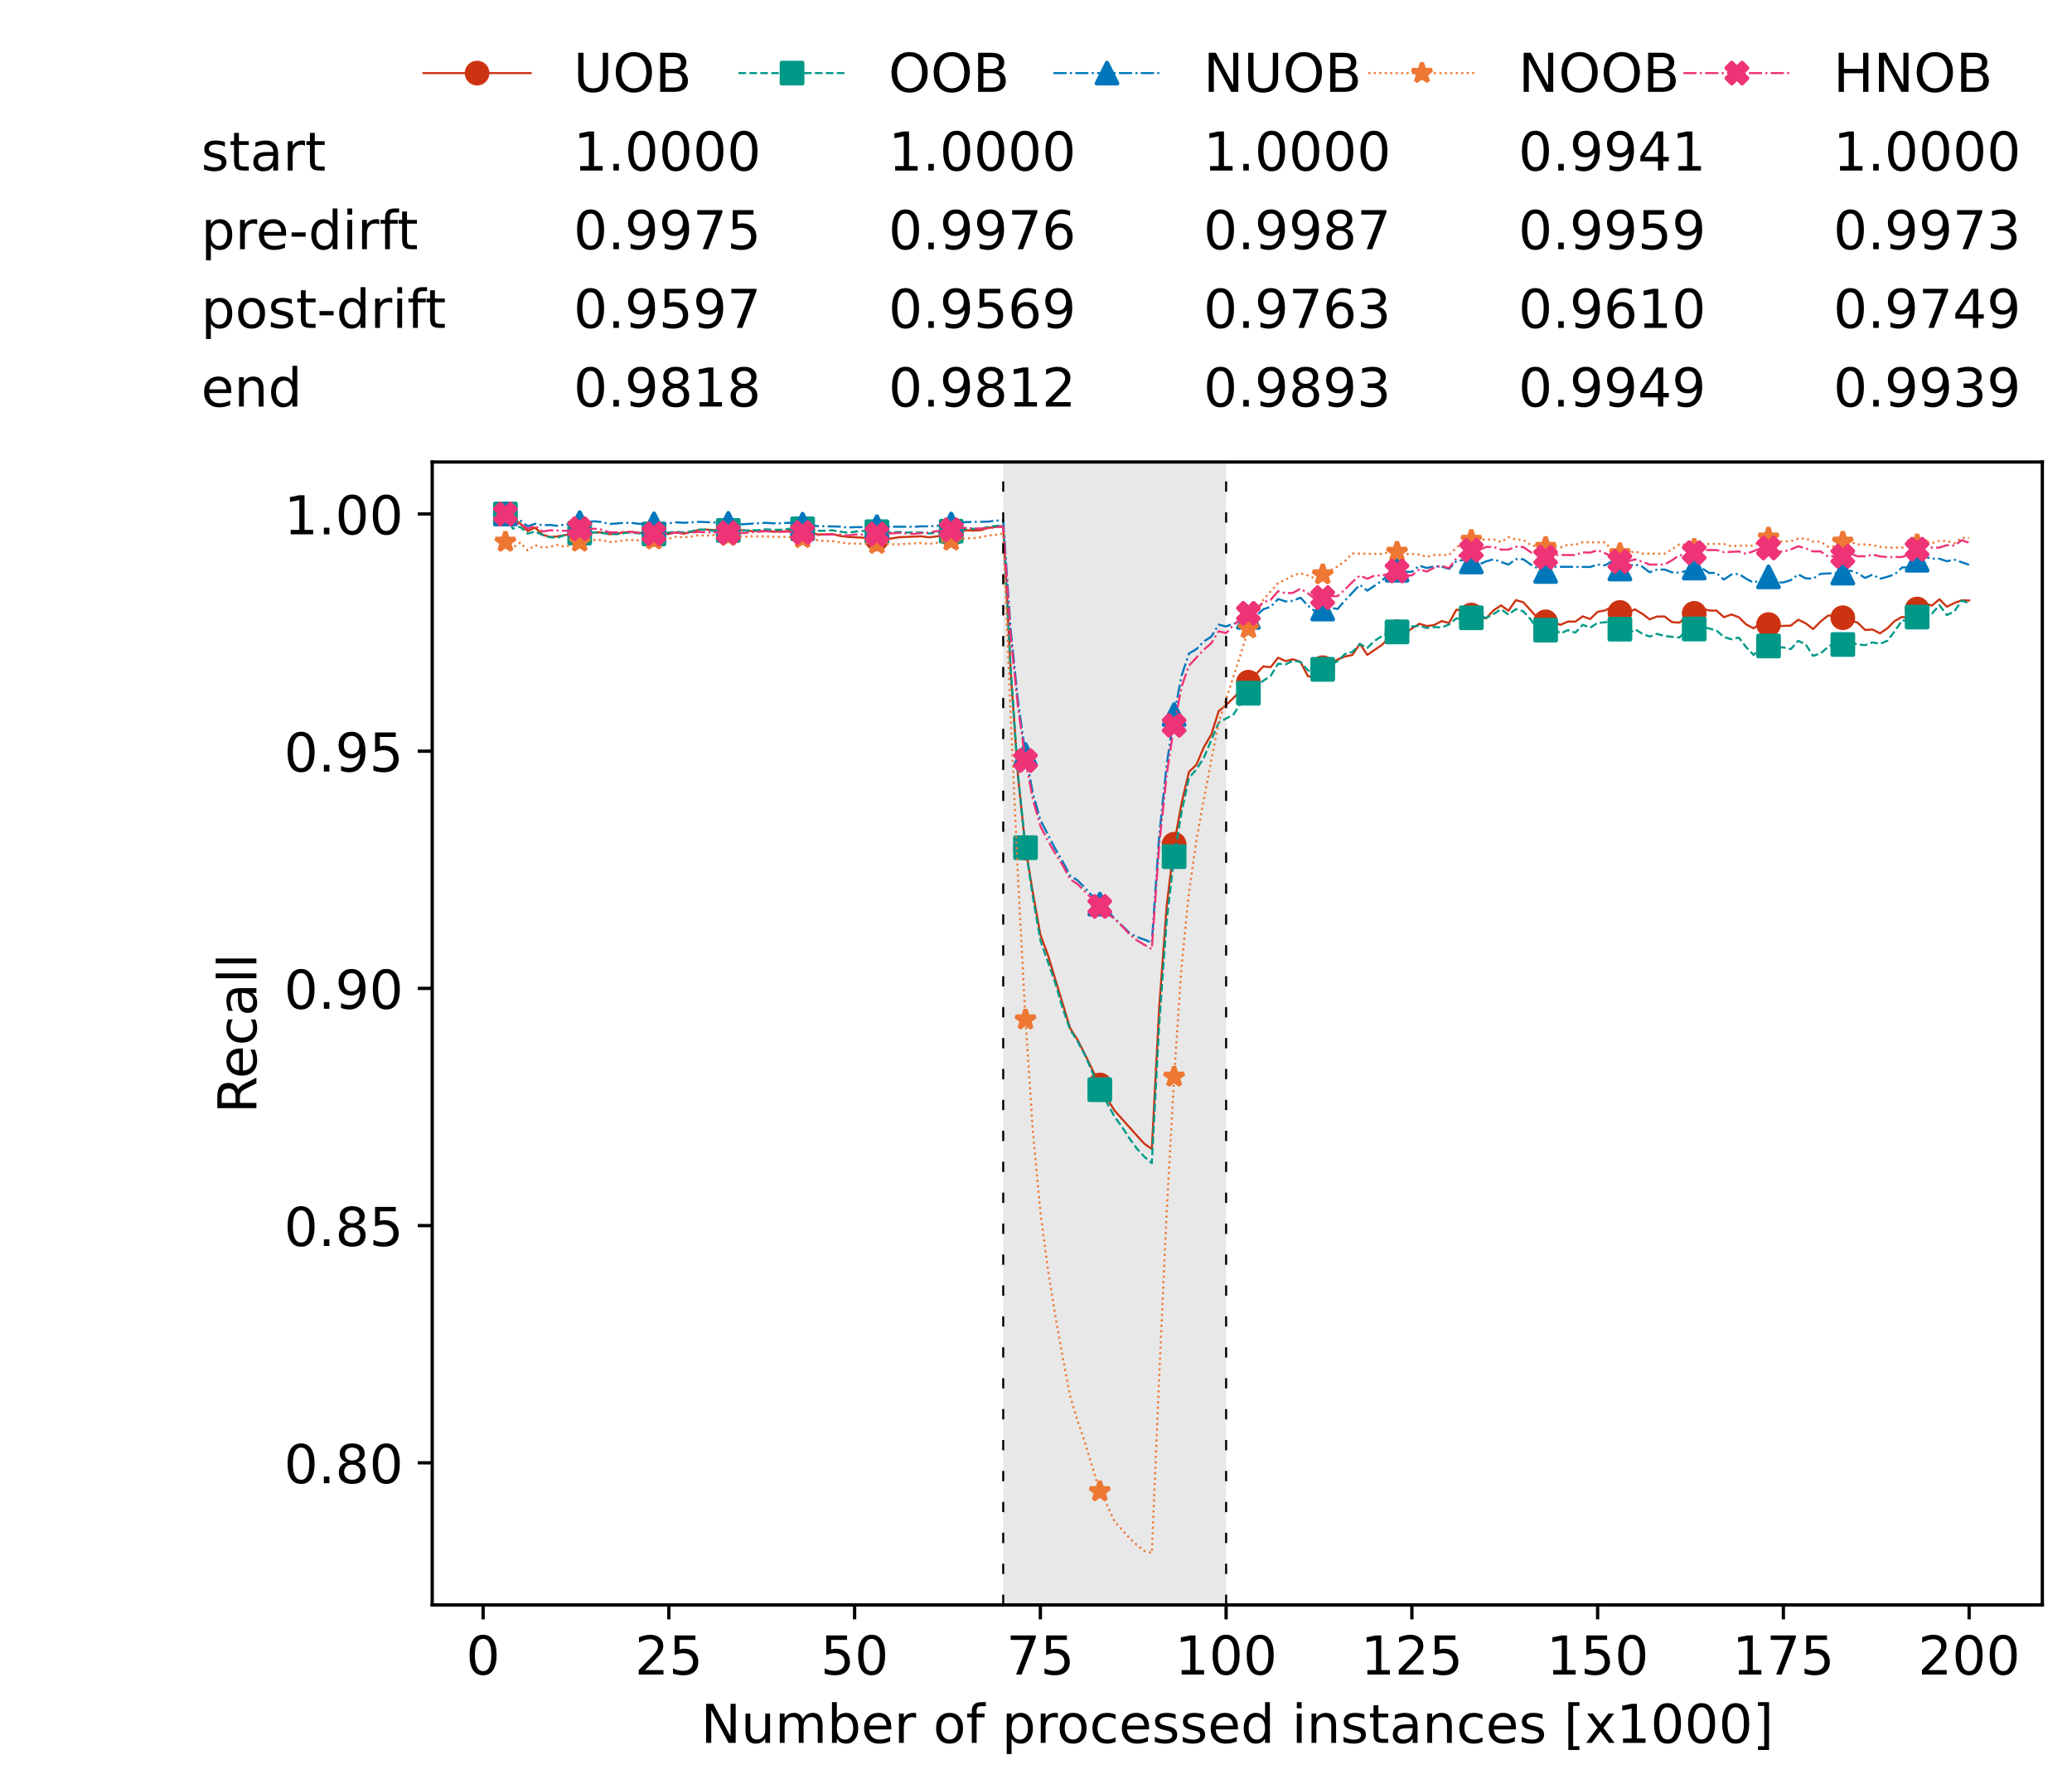 <?xml version="1.0" encoding="utf-8" standalone="no"?>
<!DOCTYPE svg PUBLIC "-//W3C//DTD SVG 1.1//EN"
  "http://www.w3.org/Graphics/SVG/1.1/DTD/svg11.dtd">
<!-- Created with matplotlib (https://matplotlib.org/) -->
<svg height="432.615pt" version="1.1" viewBox="0 0 502.65 432.615" width="502.65pt" xmlns="http://www.w3.org/2000/svg" xmlns:xlink="http://www.w3.org/1999/xlink">
 <defs>
  <style type="text/css">*{stroke-linecap:butt;stroke-linejoin:round;}</style>
 </defs>
 <g id="figure_1">
  <g id="patch_1">
   <path d="M 0 432.615 
L 502.65 432.615 
L 502.65 0 
L 0 0 
z
" style="fill:#ffffff;"/>
  </g>
  <g id="axes_1">
   <g id="patch_2">
    <path d="M 104.85 389.252 
L 495.45 389.252 
L 495.45 112.052 
L 104.85 112.052 
z
" style="fill:#ffffff;"/>
   </g>
   <g id="patch_3">
    <path clip-path="url(#pbf7a919052)" d="M 297.446 389.252 
L 297.446 112.052 
L 243.372 112.052 
L 243.372 389.252 
z
" style="fill:#d3d3d3;opacity:0.5;"/>
   </g>
   <g id="matplotlib.axis_1">
    <g id="xtick_1">
     <g id="line2d_1">
      <defs>
       <path d="M 0 0 
L 0 3.5 
" id="mb98ac15d83" style="stroke:#000000;stroke-width:0.8;"/>
      </defs>
      <g>
       <use style="stroke:#000000;stroke-width:0.8;" x="117.197" xlink:href="#mb98ac15d83" y="389.252"/>
      </g>
     </g>
     <g id="text_1">
      <!-- 0 -->
      <g transform="translate(113.061 406.13)scale(0.13 -0.13)">
       <defs>
        <path d="M 31.781 66.406 
Q 24.172 66.406 20.328 58.906 
Q 16.5 51.422 16.5 36.375 
Q 16.5 21.391 20.328 13.891 
Q 24.172 6.391 31.781 6.391 
Q 39.453 6.391 43.281 13.891 
Q 47.125 21.391 47.125 36.375 
Q 47.125 51.422 43.281 58.906 
Q 39.453 66.406 31.781 66.406 
z
M 31.781 74.219 
Q 44.047 74.219 50.516 64.516 
Q 56.984 54.828 56.984 36.375 
Q 56.984 17.969 50.516 8.266 
Q 44.047 -1.422 31.781 -1.422 
Q 19.531 -1.422 13.062 8.266 
Q 6.594 17.969 6.594 36.375 
Q 6.594 54.828 13.062 64.516 
Q 19.531 74.219 31.781 74.219 
z
" id="DejaVuSans-48"/>
       </defs>
       <use xlink:href="#DejaVuSans-48"/>
      </g>
     </g>
    </g>
    <g id="xtick_2">
     <g id="line2d_2">
      <g>
       <use style="stroke:#000000;stroke-width:0.8;" x="162.259" xlink:href="#mb98ac15d83" y="389.252"/>
      </g>
     </g>
     <g id="text_2">
      <!-- 25 -->
      <g transform="translate(153.988 406.13)scale(0.13 -0.13)">
       <defs>
        <path d="M 19.188 8.297 
L 53.609 8.297 
L 53.609 0 
L 7.328 0 
L 7.328 8.297 
Q 12.938 14.109 22.625 23.891 
Q 32.328 33.688 34.812 36.531 
Q 39.547 41.844 41.422 45.531 
Q 43.312 49.219 43.312 52.781 
Q 43.312 58.594 39.234 62.25 
Q 35.156 65.922 28.609 65.922 
Q 23.969 65.922 18.812 64.312 
Q 13.672 62.703 7.812 59.422 
L 7.812 69.391 
Q 13.766 71.781 18.938 73 
Q 24.125 74.219 28.422 74.219 
Q 39.75 74.219 46.484 68.547 
Q 53.219 62.891 53.219 53.422 
Q 53.219 48.922 51.531 44.891 
Q 49.859 40.875 45.406 35.406 
Q 44.188 33.984 37.641 27.219 
Q 31.109 20.453 19.188 8.297 
z
" id="DejaVuSans-50"/>
        <path d="M 10.797 72.906 
L 49.516 72.906 
L 49.516 64.594 
L 19.828 64.594 
L 19.828 46.734 
Q 21.969 47.469 24.109 47.828 
Q 26.266 48.188 28.422 48.188 
Q 40.625 48.188 47.75 41.5 
Q 54.891 34.812 54.891 23.391 
Q 54.891 11.625 47.562 5.094 
Q 40.234 -1.422 26.906 -1.422 
Q 22.312 -1.422 17.547 -0.641 
Q 12.797 0.141 7.719 1.703 
L 7.719 11.625 
Q 12.109 9.234 16.797 8.062 
Q 21.484 6.891 26.703 6.891 
Q 35.156 6.891 40.078 11.328 
Q 45.016 15.766 45.016 23.391 
Q 45.016 31 40.078 35.438 
Q 35.156 39.891 26.703 39.891 
Q 22.75 39.891 18.812 39.016 
Q 14.891 38.141 10.797 36.281 
z
" id="DejaVuSans-53"/>
       </defs>
       <use xlink:href="#DejaVuSans-50"/>
       <use x="63.623" xlink:href="#DejaVuSans-53"/>
      </g>
     </g>
    </g>
    <g id="xtick_3">
     <g id="line2d_3">
      <g>
       <use style="stroke:#000000;stroke-width:0.8;" x="207.322" xlink:href="#mb98ac15d83" y="389.252"/>
      </g>
     </g>
     <g id="text_3">
      <!-- 50 -->
      <g transform="translate(199.05 406.13)scale(0.13 -0.13)">
       <use xlink:href="#DejaVuSans-53"/>
       <use x="63.623" xlink:href="#DejaVuSans-48"/>
      </g>
     </g>
    </g>
    <g id="xtick_4">
     <g id="line2d_4">
      <g>
       <use style="stroke:#000000;stroke-width:0.8;" x="252.384" xlink:href="#mb98ac15d83" y="389.252"/>
      </g>
     </g>
     <g id="text_4">
      <!-- 75 -->
      <g transform="translate(244.113 406.13)scale(0.13 -0.13)">
       <defs>
        <path d="M 8.203 72.906 
L 55.078 72.906 
L 55.078 68.703 
L 28.609 0 
L 18.312 0 
L 43.219 64.594 
L 8.203 64.594 
z
" id="DejaVuSans-55"/>
       </defs>
       <use xlink:href="#DejaVuSans-55"/>
       <use x="63.623" xlink:href="#DejaVuSans-53"/>
      </g>
     </g>
    </g>
    <g id="xtick_5">
     <g id="line2d_5">
      <g>
       <use style="stroke:#000000;stroke-width:0.8;" x="297.446" xlink:href="#mb98ac15d83" y="389.252"/>
      </g>
     </g>
     <g id="text_5">
      <!-- 100 -->
      <g transform="translate(285.039 406.13)scale(0.13 -0.13)">
       <defs>
        <path d="M 12.406 8.297 
L 28.516 8.297 
L 28.516 63.922 
L 10.984 60.406 
L 10.984 69.391 
L 28.422 72.906 
L 38.281 72.906 
L 38.281 8.297 
L 54.391 8.297 
L 54.391 0 
L 12.406 0 
z
" id="DejaVuSans-49"/>
       </defs>
       <use xlink:href="#DejaVuSans-49"/>
       <use x="63.623" xlink:href="#DejaVuSans-48"/>
       <use x="127.246" xlink:href="#DejaVuSans-48"/>
      </g>
     </g>
    </g>
    <g id="xtick_6">
     <g id="line2d_6">
      <g>
       <use style="stroke:#000000;stroke-width:0.8;" x="342.509" xlink:href="#mb98ac15d83" y="389.252"/>
      </g>
     </g>
     <g id="text_6">
      <!-- 125 -->
      <g transform="translate(330.102 406.13)scale(0.13 -0.13)">
       <use xlink:href="#DejaVuSans-49"/>
       <use x="63.623" xlink:href="#DejaVuSans-50"/>
       <use x="127.246" xlink:href="#DejaVuSans-53"/>
      </g>
     </g>
    </g>
    <g id="xtick_7">
     <g id="line2d_7">
      <g>
       <use style="stroke:#000000;stroke-width:0.8;" x="387.571" xlink:href="#mb98ac15d83" y="389.252"/>
      </g>
     </g>
     <g id="text_7">
      <!-- 150 -->
      <g transform="translate(375.164 406.13)scale(0.13 -0.13)">
       <use xlink:href="#DejaVuSans-49"/>
       <use x="63.623" xlink:href="#DejaVuSans-53"/>
       <use x="127.246" xlink:href="#DejaVuSans-48"/>
      </g>
     </g>
    </g>
    <g id="xtick_8">
     <g id="line2d_8">
      <g>
       <use style="stroke:#000000;stroke-width:0.8;" x="432.633" xlink:href="#mb98ac15d83" y="389.252"/>
      </g>
     </g>
     <g id="text_8">
      <!-- 175 -->
      <g transform="translate(420.226 406.13)scale(0.13 -0.13)">
       <use xlink:href="#DejaVuSans-49"/>
       <use x="63.623" xlink:href="#DejaVuSans-55"/>
       <use x="127.246" xlink:href="#DejaVuSans-53"/>
      </g>
     </g>
    </g>
    <g id="xtick_9">
     <g id="line2d_9">
      <g>
       <use style="stroke:#000000;stroke-width:0.8;" x="477.695" xlink:href="#mb98ac15d83" y="389.252"/>
      </g>
     </g>
     <g id="text_9">
      <!-- 200 -->
      <g transform="translate(465.289 406.13)scale(0.13 -0.13)">
       <use xlink:href="#DejaVuSans-50"/>
       <use x="63.623" xlink:href="#DejaVuSans-48"/>
       <use x="127.246" xlink:href="#DejaVuSans-48"/>
      </g>
     </g>
    </g>
    <g id="text_10">
     <!-- Number of processed instances [x1000] -->
     <g transform="translate(170.025 422.711)scale(0.13 -0.13)">
      <defs>
       <path d="M 9.812 72.906 
L 23.094 72.906 
L 55.422 11.922 
L 55.422 72.906 
L 64.984 72.906 
L 64.984 0 
L 51.703 0 
L 19.391 60.984 
L 19.391 0 
L 9.812 0 
z
" id="DejaVuSans-78"/>
       <path d="M 8.5 21.578 
L 8.5 54.688 
L 17.484 54.688 
L 17.484 21.922 
Q 17.484 14.156 20.5 10.266 
Q 23.531 6.391 29.594 6.391 
Q 36.859 6.391 41.078 11.031 
Q 45.312 15.672 45.312 23.688 
L 45.312 54.688 
L 54.297 54.688 
L 54.297 0 
L 45.312 0 
L 45.312 8.406 
Q 42.047 3.422 37.719 1 
Q 33.406 -1.422 27.688 -1.422 
Q 18.266 -1.422 13.375 4.438 
Q 8.5 10.297 8.5 21.578 
z
M 31.109 56 
z
" id="DejaVuSans-117"/>
       <path d="M 52 44.188 
Q 55.375 50.25 60.062 53.125 
Q 64.75 56 71.094 56 
Q 79.641 56 84.281 50.016 
Q 88.922 44.047 88.922 33.016 
L 88.922 0 
L 79.891 0 
L 79.891 32.719 
Q 79.891 40.578 77.094 44.375 
Q 74.312 48.188 68.609 48.188 
Q 61.625 48.188 57.562 43.547 
Q 53.516 38.922 53.516 30.906 
L 53.516 0 
L 44.484 0 
L 44.484 32.719 
Q 44.484 40.625 41.703 44.406 
Q 38.922 48.188 33.109 48.188 
Q 26.219 48.188 22.156 43.531 
Q 18.109 38.875 18.109 30.906 
L 18.109 0 
L 9.078 0 
L 9.078 54.688 
L 18.109 54.688 
L 18.109 46.188 
Q 21.188 51.219 25.484 53.609 
Q 29.781 56 35.688 56 
Q 41.656 56 45.828 52.969 
Q 50 49.953 52 44.188 
z
" id="DejaVuSans-109"/>
       <path d="M 48.688 27.297 
Q 48.688 37.203 44.609 42.844 
Q 40.531 48.484 33.406 48.484 
Q 26.266 48.484 22.188 42.844 
Q 18.109 37.203 18.109 27.297 
Q 18.109 17.391 22.188 11.75 
Q 26.266 6.109 33.406 6.109 
Q 40.531 6.109 44.609 11.75 
Q 48.688 17.391 48.688 27.297 
z
M 18.109 46.391 
Q 20.953 51.266 25.266 53.625 
Q 29.594 56 35.594 56 
Q 45.562 56 51.781 48.094 
Q 58.016 40.188 58.016 27.297 
Q 58.016 14.406 51.781 6.484 
Q 45.562 -1.422 35.594 -1.422 
Q 29.594 -1.422 25.266 0.953 
Q 20.953 3.328 18.109 8.203 
L 18.109 0 
L 9.078 0 
L 9.078 75.984 
L 18.109 75.984 
z
" id="DejaVuSans-98"/>
       <path d="M 56.203 29.594 
L 56.203 25.203 
L 14.891 25.203 
Q 15.484 15.922 20.484 11.062 
Q 25.484 6.203 34.422 6.203 
Q 39.594 6.203 44.453 7.469 
Q 49.312 8.734 54.109 11.281 
L 54.109 2.781 
Q 49.266 0.734 44.188 -0.344 
Q 39.109 -1.422 33.891 -1.422 
Q 20.797 -1.422 13.156 6.188 
Q 5.516 13.812 5.516 26.812 
Q 5.516 40.234 12.766 48.109 
Q 20.016 56 32.328 56 
Q 43.359 56 49.781 48.891 
Q 56.203 41.797 56.203 29.594 
z
M 47.219 32.234 
Q 47.125 39.594 43.094 43.984 
Q 39.062 48.391 32.422 48.391 
Q 24.906 48.391 20.391 44.141 
Q 15.875 39.891 15.188 32.172 
z
" id="DejaVuSans-101"/>
       <path d="M 41.109 46.297 
Q 39.594 47.172 37.812 47.578 
Q 36.031 48 33.891 48 
Q 26.266 48 22.188 43.047 
Q 18.109 38.094 18.109 28.812 
L 18.109 0 
L 9.078 0 
L 9.078 54.688 
L 18.109 54.688 
L 18.109 46.188 
Q 20.953 51.172 25.484 53.578 
Q 30.031 56 36.531 56 
Q 37.453 56 38.578 55.875 
Q 39.703 55.766 41.062 55.516 
z
" id="DejaVuSans-114"/>
       <path id="DejaVuSans-32"/>
       <path d="M 30.609 48.391 
Q 23.391 48.391 19.188 42.75 
Q 14.984 37.109 14.984 27.297 
Q 14.984 17.484 19.156 11.844 
Q 23.344 6.203 30.609 6.203 
Q 37.797 6.203 41.984 11.859 
Q 46.188 17.531 46.188 27.297 
Q 46.188 37.016 41.984 42.703 
Q 37.797 48.391 30.609 48.391 
z
M 30.609 56 
Q 42.328 56 49.016 48.375 
Q 55.719 40.766 55.719 27.297 
Q 55.719 13.875 49.016 6.219 
Q 42.328 -1.422 30.609 -1.422 
Q 18.844 -1.422 12.172 6.219 
Q 5.516 13.875 5.516 27.297 
Q 5.516 40.766 12.172 48.375 
Q 18.844 56 30.609 56 
z
" id="DejaVuSans-111"/>
       <path d="M 37.109 75.984 
L 37.109 68.5 
L 28.516 68.5 
Q 23.688 68.5 21.797 66.547 
Q 19.922 64.594 19.922 59.516 
L 19.922 54.688 
L 34.719 54.688 
L 34.719 47.703 
L 19.922 47.703 
L 19.922 0 
L 10.891 0 
L 10.891 47.703 
L 2.297 47.703 
L 2.297 54.688 
L 10.891 54.688 
L 10.891 58.5 
Q 10.891 67.625 15.141 71.797 
Q 19.391 75.984 28.609 75.984 
z
" id="DejaVuSans-102"/>
       <path d="M 18.109 8.203 
L 18.109 -20.797 
L 9.078 -20.797 
L 9.078 54.688 
L 18.109 54.688 
L 18.109 46.391 
Q 20.953 51.266 25.266 53.625 
Q 29.594 56 35.594 56 
Q 45.562 56 51.781 48.094 
Q 58.016 40.188 58.016 27.297 
Q 58.016 14.406 51.781 6.484 
Q 45.562 -1.422 35.594 -1.422 
Q 29.594 -1.422 25.266 0.953 
Q 20.953 3.328 18.109 8.203 
z
M 48.688 27.297 
Q 48.688 37.203 44.609 42.844 
Q 40.531 48.484 33.406 48.484 
Q 26.266 48.484 22.188 42.844 
Q 18.109 37.203 18.109 27.297 
Q 18.109 17.391 22.188 11.75 
Q 26.266 6.109 33.406 6.109 
Q 40.531 6.109 44.609 11.75 
Q 48.688 17.391 48.688 27.297 
z
" id="DejaVuSans-112"/>
       <path d="M 48.781 52.594 
L 48.781 44.188 
Q 44.969 46.297 41.141 47.344 
Q 37.312 48.391 33.406 48.391 
Q 24.656 48.391 19.812 42.844 
Q 14.984 37.312 14.984 27.297 
Q 14.984 17.281 19.812 11.734 
Q 24.656 6.203 33.406 6.203 
Q 37.312 6.203 41.141 7.25 
Q 44.969 8.297 48.781 10.406 
L 48.781 2.094 
Q 45.016 0.344 40.984 -0.531 
Q 36.969 -1.422 32.422 -1.422 
Q 20.062 -1.422 12.781 6.344 
Q 5.516 14.109 5.516 27.297 
Q 5.516 40.672 12.859 48.328 
Q 20.219 56 33.016 56 
Q 37.156 56 41.109 55.141 
Q 45.062 54.297 48.781 52.594 
z
" id="DejaVuSans-99"/>
       <path d="M 44.281 53.078 
L 44.281 44.578 
Q 40.484 46.531 36.375 47.5 
Q 32.281 48.484 27.875 48.484 
Q 21.188 48.484 17.844 46.438 
Q 14.5 44.391 14.5 40.281 
Q 14.5 37.156 16.891 35.375 
Q 19.281 33.594 26.516 31.984 
L 29.594 31.297 
Q 39.156 29.25 43.188 25.516 
Q 47.219 21.781 47.219 15.094 
Q 47.219 7.469 41.188 3.016 
Q 35.156 -1.422 24.609 -1.422 
Q 20.219 -1.422 15.453 -0.562 
Q 10.688 0.297 5.422 2 
L 5.422 11.281 
Q 10.406 8.688 15.234 7.391 
Q 20.062 6.109 24.812 6.109 
Q 31.156 6.109 34.562 8.281 
Q 37.984 10.453 37.984 14.406 
Q 37.984 18.062 35.516 20.016 
Q 33.062 21.969 24.703 23.781 
L 21.578 24.516 
Q 13.234 26.266 9.516 29.906 
Q 5.812 33.547 5.812 39.891 
Q 5.812 47.609 11.281 51.797 
Q 16.75 56 26.812 56 
Q 31.781 56 36.172 55.266 
Q 40.578 54.547 44.281 53.078 
z
" id="DejaVuSans-115"/>
       <path d="M 45.406 46.391 
L 45.406 75.984 
L 54.391 75.984 
L 54.391 0 
L 45.406 0 
L 45.406 8.203 
Q 42.578 3.328 38.25 0.953 
Q 33.938 -1.422 27.875 -1.422 
Q 17.969 -1.422 11.734 6.484 
Q 5.516 14.406 5.516 27.297 
Q 5.516 40.188 11.734 48.094 
Q 17.969 56 27.875 56 
Q 33.938 56 38.25 53.625 
Q 42.578 51.266 45.406 46.391 
z
M 14.797 27.297 
Q 14.797 17.391 18.875 11.75 
Q 22.953 6.109 30.078 6.109 
Q 37.203 6.109 41.297 11.75 
Q 45.406 17.391 45.406 27.297 
Q 45.406 37.203 41.297 42.844 
Q 37.203 48.484 30.078 48.484 
Q 22.953 48.484 18.875 42.844 
Q 14.797 37.203 14.797 27.297 
z
" id="DejaVuSans-100"/>
       <path d="M 9.422 54.688 
L 18.406 54.688 
L 18.406 0 
L 9.422 0 
z
M 9.422 75.984 
L 18.406 75.984 
L 18.406 64.594 
L 9.422 64.594 
z
" id="DejaVuSans-105"/>
       <path d="M 54.891 33.016 
L 54.891 0 
L 45.906 0 
L 45.906 32.719 
Q 45.906 40.484 42.875 44.328 
Q 39.844 48.188 33.797 48.188 
Q 26.516 48.188 22.312 43.547 
Q 18.109 38.922 18.109 30.906 
L 18.109 0 
L 9.078 0 
L 9.078 54.688 
L 18.109 54.688 
L 18.109 46.188 
Q 21.344 51.125 25.703 53.562 
Q 30.078 56 35.797 56 
Q 45.219 56 50.047 50.172 
Q 54.891 44.344 54.891 33.016 
z
" id="DejaVuSans-110"/>
       <path d="M 18.312 70.219 
L 18.312 54.688 
L 36.812 54.688 
L 36.812 47.703 
L 18.312 47.703 
L 18.312 18.016 
Q 18.312 11.328 20.141 9.422 
Q 21.969 7.516 27.594 7.516 
L 36.812 7.516 
L 36.812 0 
L 27.594 0 
Q 17.188 0 13.234 3.875 
Q 9.281 7.766 9.281 18.016 
L 9.281 47.703 
L 2.688 47.703 
L 2.688 54.688 
L 9.281 54.688 
L 9.281 70.219 
z
" id="DejaVuSans-116"/>
       <path d="M 34.281 27.484 
Q 23.391 27.484 19.188 25 
Q 14.984 22.516 14.984 16.5 
Q 14.984 11.719 18.141 8.906 
Q 21.297 6.109 26.703 6.109 
Q 34.188 6.109 38.703 11.406 
Q 43.219 16.703 43.219 25.484 
L 43.219 27.484 
z
M 52.203 31.203 
L 52.203 0 
L 43.219 0 
L 43.219 8.297 
Q 40.141 3.328 35.547 0.953 
Q 30.953 -1.422 24.312 -1.422 
Q 15.922 -1.422 10.953 3.297 
Q 6 8.016 6 15.922 
Q 6 25.141 12.172 29.828 
Q 18.359 34.516 30.609 34.516 
L 43.219 34.516 
L 43.219 35.406 
Q 43.219 41.609 39.141 45 
Q 35.062 48.391 27.688 48.391 
Q 23 48.391 18.547 47.266 
Q 14.109 46.141 10.016 43.891 
L 10.016 52.203 
Q 14.938 54.109 19.578 55.047 
Q 24.219 56 28.609 56 
Q 40.484 56 46.344 49.844 
Q 52.203 43.703 52.203 31.203 
z
" id="DejaVuSans-97"/>
       <path d="M 8.594 75.984 
L 29.297 75.984 
L 29.297 69 
L 17.578 69 
L 17.578 -6.203 
L 29.297 -6.203 
L 29.297 -13.188 
L 8.594 -13.188 
z
" id="DejaVuSans-91"/>
       <path d="M 54.891 54.688 
L 35.109 28.078 
L 55.906 0 
L 45.312 0 
L 29.391 21.484 
L 13.484 0 
L 2.875 0 
L 24.125 28.609 
L 4.688 54.688 
L 15.281 54.688 
L 29.781 35.203 
L 44.281 54.688 
z
" id="DejaVuSans-120"/>
       <path d="M 30.422 75.984 
L 30.422 -13.188 
L 9.719 -13.188 
L 9.719 -6.203 
L 21.391 -6.203 
L 21.391 69 
L 9.719 69 
L 9.719 75.984 
z
" id="DejaVuSans-93"/>
      </defs>
      <use xlink:href="#DejaVuSans-78"/>
      <use x="74.805" xlink:href="#DejaVuSans-117"/>
      <use x="138.184" xlink:href="#DejaVuSans-109"/>
      <use x="235.596" xlink:href="#DejaVuSans-98"/>
      <use x="299.072" xlink:href="#DejaVuSans-101"/>
      <use x="360.596" xlink:href="#DejaVuSans-114"/>
      <use x="401.709" xlink:href="#DejaVuSans-32"/>
      <use x="433.496" xlink:href="#DejaVuSans-111"/>
      <use x="494.678" xlink:href="#DejaVuSans-102"/>
      <use x="529.883" xlink:href="#DejaVuSans-32"/>
      <use x="561.67" xlink:href="#DejaVuSans-112"/>
      <use x="625.146" xlink:href="#DejaVuSans-114"/>
      <use x="664.01" xlink:href="#DejaVuSans-111"/>
      <use x="725.191" xlink:href="#DejaVuSans-99"/>
      <use x="780.172" xlink:href="#DejaVuSans-101"/>
      <use x="841.695" xlink:href="#DejaVuSans-115"/>
      <use x="893.795" xlink:href="#DejaVuSans-115"/>
      <use x="945.895" xlink:href="#DejaVuSans-101"/>
      <use x="1007.418" xlink:href="#DejaVuSans-100"/>
      <use x="1070.895" xlink:href="#DejaVuSans-32"/>
      <use x="1102.682" xlink:href="#DejaVuSans-105"/>
      <use x="1130.465" xlink:href="#DejaVuSans-110"/>
      <use x="1193.844" xlink:href="#DejaVuSans-115"/>
      <use x="1245.943" xlink:href="#DejaVuSans-116"/>
      <use x="1285.152" xlink:href="#DejaVuSans-97"/>
      <use x="1346.432" xlink:href="#DejaVuSans-110"/>
      <use x="1409.811" xlink:href="#DejaVuSans-99"/>
      <use x="1464.791" xlink:href="#DejaVuSans-101"/>
      <use x="1526.314" xlink:href="#DejaVuSans-115"/>
      <use x="1578.414" xlink:href="#DejaVuSans-32"/>
      <use x="1610.201" xlink:href="#DejaVuSans-91"/>
      <use x="1649.215" xlink:href="#DejaVuSans-120"/>
      <use x="1708.395" xlink:href="#DejaVuSans-49"/>
      <use x="1772.018" xlink:href="#DejaVuSans-48"/>
      <use x="1835.641" xlink:href="#DejaVuSans-48"/>
      <use x="1899.264" xlink:href="#DejaVuSans-48"/>
      <use x="1962.887" xlink:href="#DejaVuSans-93"/>
     </g>
    </g>
   </g>
   <g id="matplotlib.axis_2">
    <g id="ytick_1">
     <g id="line2d_10">
      <defs>
       <path d="M 0 0 
L -3.5 0 
" id="m4f547a661e" style="stroke:#000000;stroke-width:0.8;"/>
      </defs>
      <g>
       <use style="stroke:#000000;stroke-width:0.8;" x="104.85" xlink:href="#m4f547a661e" y="354.784"/>
      </g>
     </g>
     <g id="text_11">
      <!-- 0.80 -->
      <g transform="translate(68.905 359.723)scale(0.13 -0.13)">
       <defs>
        <path d="M 10.688 12.406 
L 21 12.406 
L 21 0 
L 10.688 0 
z
" id="DejaVuSans-46"/>
        <path d="M 31.781 34.625 
Q 24.75 34.625 20.719 30.859 
Q 16.703 27.094 16.703 20.516 
Q 16.703 13.922 20.719 10.156 
Q 24.75 6.391 31.781 6.391 
Q 38.812 6.391 42.859 10.172 
Q 46.922 13.969 46.922 20.516 
Q 46.922 27.094 42.891 30.859 
Q 38.875 34.625 31.781 34.625 
z
M 21.922 38.812 
Q 15.578 40.375 12.031 44.719 
Q 8.5 49.078 8.5 55.328 
Q 8.5 64.062 14.719 69.141 
Q 20.953 74.219 31.781 74.219 
Q 42.672 74.219 48.875 69.141 
Q 55.078 64.062 55.078 55.328 
Q 55.078 49.078 51.531 44.719 
Q 48 40.375 41.703 38.812 
Q 48.828 37.156 52.797 32.312 
Q 56.781 27.484 56.781 20.516 
Q 56.781 9.906 50.312 4.234 
Q 43.844 -1.422 31.781 -1.422 
Q 19.734 -1.422 13.25 4.234 
Q 6.781 9.906 6.781 20.516 
Q 6.781 27.484 10.781 32.312 
Q 14.797 37.156 21.922 38.812 
z
M 18.312 54.391 
Q 18.312 48.734 21.844 45.562 
Q 25.391 42.391 31.781 42.391 
Q 38.141 42.391 41.719 45.562 
Q 45.312 48.734 45.312 54.391 
Q 45.312 60.062 41.719 63.234 
Q 38.141 66.406 31.781 66.406 
Q 25.391 66.406 21.844 63.234 
Q 18.312 60.062 18.312 54.391 
z
" id="DejaVuSans-56"/>
       </defs>
       <use xlink:href="#DejaVuSans-48"/>
       <use x="63.623" xlink:href="#DejaVuSans-46"/>
       <use x="95.41" xlink:href="#DejaVuSans-56"/>
       <use x="159.033" xlink:href="#DejaVuSans-48"/>
      </g>
     </g>
    </g>
    <g id="ytick_2">
     <g id="line2d_11">
      <g>
       <use style="stroke:#000000;stroke-width:0.8;" x="104.85" xlink:href="#m4f547a661e" y="297.251"/>
      </g>
     </g>
     <g id="text_12">
      <!-- 0.85 -->
      <g transform="translate(68.905 302.19)scale(0.13 -0.13)">
       <use xlink:href="#DejaVuSans-48"/>
       <use x="63.623" xlink:href="#DejaVuSans-46"/>
       <use x="95.41" xlink:href="#DejaVuSans-56"/>
       <use x="159.033" xlink:href="#DejaVuSans-53"/>
      </g>
     </g>
    </g>
    <g id="ytick_3">
     <g id="line2d_12">
      <g>
       <use style="stroke:#000000;stroke-width:0.8;" x="104.85" xlink:href="#m4f547a661e" y="239.718"/>
      </g>
     </g>
     <g id="text_13">
      <!-- 0.90 -->
      <g transform="translate(68.905 244.657)scale(0.13 -0.13)">
       <defs>
        <path d="M 10.984 1.516 
L 10.984 10.5 
Q 14.703 8.734 18.5 7.812 
Q 22.312 6.891 25.984 6.891 
Q 35.75 6.891 40.891 13.453 
Q 46.047 20.016 46.781 33.406 
Q 43.953 29.203 39.594 26.953 
Q 35.25 24.703 29.984 24.703 
Q 19.047 24.703 12.672 31.312 
Q 6.297 37.938 6.297 49.422 
Q 6.297 60.641 12.938 67.422 
Q 19.578 74.219 30.609 74.219 
Q 43.266 74.219 49.922 64.516 
Q 56.594 54.828 56.594 36.375 
Q 56.594 19.141 48.406 8.859 
Q 40.234 -1.422 26.422 -1.422 
Q 22.703 -1.422 18.891 -0.688 
Q 15.094 0.047 10.984 1.516 
z
M 30.609 32.422 
Q 37.25 32.422 41.125 36.953 
Q 45.016 41.5 45.016 49.422 
Q 45.016 57.281 41.125 61.844 
Q 37.25 66.406 30.609 66.406 
Q 23.969 66.406 20.094 61.844 
Q 16.219 57.281 16.219 49.422 
Q 16.219 41.5 20.094 36.953 
Q 23.969 32.422 30.609 32.422 
z
" id="DejaVuSans-57"/>
       </defs>
       <use xlink:href="#DejaVuSans-48"/>
       <use x="63.623" xlink:href="#DejaVuSans-46"/>
       <use x="95.41" xlink:href="#DejaVuSans-57"/>
       <use x="159.033" xlink:href="#DejaVuSans-48"/>
      </g>
     </g>
    </g>
    <g id="ytick_4">
     <g id="line2d_13">
      <g>
       <use style="stroke:#000000;stroke-width:0.8;" x="104.85" xlink:href="#m4f547a661e" y="182.185"/>
      </g>
     </g>
     <g id="text_14">
      <!-- 0.95 -->
      <g transform="translate(68.905 187.124)scale(0.13 -0.13)">
       <use xlink:href="#DejaVuSans-48"/>
       <use x="63.623" xlink:href="#DejaVuSans-46"/>
       <use x="95.41" xlink:href="#DejaVuSans-57"/>
       <use x="159.033" xlink:href="#DejaVuSans-53"/>
      </g>
     </g>
    </g>
    <g id="ytick_5">
     <g id="line2d_14">
      <g>
       <use style="stroke:#000000;stroke-width:0.8;" x="104.85" xlink:href="#m4f547a661e" y="124.652"/>
      </g>
     </g>
     <g id="text_15">
      <!-- 1.00 -->
      <g transform="translate(68.905 129.591)scale(0.13 -0.13)">
       <use xlink:href="#DejaVuSans-49"/>
       <use x="63.623" xlink:href="#DejaVuSans-46"/>
       <use x="95.41" xlink:href="#DejaVuSans-48"/>
       <use x="159.033" xlink:href="#DejaVuSans-48"/>
      </g>
     </g>
    </g>
    <g id="text_16">
     <!-- Recall -->
     <g transform="translate(62.201 270.044)rotate(-90)scale(0.13 -0.13)">
      <defs>
       <path d="M 44.391 34.188 
Q 47.562 33.109 50.562 29.594 
Q 53.562 26.078 56.594 19.922 
L 66.609 0 
L 56 0 
L 46.688 18.703 
Q 43.062 26.031 39.672 28.422 
Q 36.281 30.812 30.422 30.812 
L 19.672 30.812 
L 19.672 0 
L 9.812 0 
L 9.812 72.906 
L 32.078 72.906 
Q 44.578 72.906 50.734 67.672 
Q 56.891 62.453 56.891 51.906 
Q 56.891 45.016 53.688 40.469 
Q 50.484 35.938 44.391 34.188 
z
M 19.672 64.797 
L 19.672 38.922 
L 32.078 38.922 
Q 39.203 38.922 42.844 42.219 
Q 46.484 45.516 46.484 51.906 
Q 46.484 58.297 42.844 61.547 
Q 39.203 64.797 32.078 64.797 
z
" id="DejaVuSans-82"/>
       <path d="M 9.422 75.984 
L 18.406 75.984 
L 18.406 0 
L 9.422 0 
z
" id="DejaVuSans-108"/>
      </defs>
      <use xlink:href="#DejaVuSans-82"/>
      <use x="64.982" xlink:href="#DejaVuSans-101"/>
      <use x="126.506" xlink:href="#DejaVuSans-99"/>
      <use x="181.486" xlink:href="#DejaVuSans-97"/>
      <use x="242.766" xlink:href="#DejaVuSans-108"/>
      <use x="270.549" xlink:href="#DejaVuSans-108"/>
     </g>
    </g>
   </g>
   <g id="line2d_15"/>
   <g id="line2d_16"/>
   <g id="line2d_17"/>
   <g id="line2d_18"/>
   <g id="line2d_19"/>
   <g id="line2d_20">
    <path clip-path="url(#pbf7a919052)" d="M 122.605 124.652 
L 126.21 126.959 
L 128.012 128.804 
L 129.815 127.974 
L 131.617 129.659 
L 133.419 130.251 
L 135.222 130.095 
L 138.827 129.482 
L 140.629 129.262 
L 142.432 129.286 
L 144.234 129.114 
L 146.037 129.128 
L 147.839 129.577 
L 149.642 129.409 
L 151.444 129.129 
L 153.247 129.009 
L 155.049 129.246 
L 156.852 129.245 
L 158.654 129.596 
L 162.259 129.476 
L 164.062 129.106 
L 165.864 129.446 
L 169.469 128.547 
L 171.272 128.444 
L 173.074 128.553 
L 174.877 128.545 
L 176.679 128.424 
L 180.284 128.605 
L 182.087 128.807 
L 185.692 128.81 
L 187.494 128.927 
L 189.297 128.927 
L 192.902 128.591 
L 194.704 128.692 
L 196.507 129.04 
L 198.309 129.629 
L 200.112 129.632 
L 201.914 129.518 
L 203.717 129.968 
L 205.519 130.203 
L 214.532 130.694 
L 216.334 130.594 
L 218.137 130.283 
L 223.544 130.07 
L 225.347 130.32 
L 230.754 129.645 
L 232.557 129.183 
L 234.359 128.588 
L 236.162 128.695 
L 237.964 128.584 
L 239.767 128.023 
L 243.372 127.553 
L 245.174 162.628 
L 246.976 188.492 
L 248.779 205.682 
L 250.581 216.577 
L 252.384 226.684 
L 254.186 231.514 
L 259.594 249.328 
L 261.396 252.195 
L 263.199 255.714 
L 266.804 263.144 
L 268.606 266.54 
L 270.409 269.384 
L 275.816 275.438 
L 277.619 277.399 
L 279.421 278.689 
L 281.224 244.166 
L 283.026 219.764 
L 284.829 204.757 
L 286.631 194.831 
L 288.434 187.192 
L 290.236 185.472 
L 292.039 181.216 
L 293.841 178.179 
L 295.644 172.472 
L 297.446 170.984 
L 299.249 169.263 
L 306.459 161.631 
L 308.261 161.812 
L 310.064 159.51 
L 311.866 160.344 
L 313.669 159.897 
L 315.471 160.504 
L 317.274 163.996 
L 319.076 164.238 
L 320.879 161.937 
L 322.681 161.268 
L 324.484 159.961 
L 326.286 159.23 
L 328.089 158.853 
L 329.891 156.15 
L 331.694 158.832 
L 335.299 156.368 
L 337.101 154.512 
L 338.904 153.211 
L 340.706 153.586 
L 344.311 151.281 
L 346.114 151.834 
L 347.916 151.597 
L 349.719 150.636 
L 351.521 151.088 
L 353.324 147.859 
L 355.126 148.177 
L 356.928 149.161 
L 358.731 149.771 
L 360.533 149.968 
L 362.336 148.025 
L 364.138 146.828 
L 365.941 148.121 
L 367.743 145.541 
L 369.546 146.079 
L 373.151 150.021 
L 374.953 150.815 
L 376.756 150.89 
L 378.558 151.544 
L 380.361 150.747 
L 382.163 150.775 
L 383.966 149.483 
L 385.768 150.141 
L 387.571 148.386 
L 389.373 148.059 
L 391.176 147.08 
L 392.978 148.545 
L 394.781 148.667 
L 396.583 147.779 
L 398.386 148.849 
L 400.188 150.216 
L 401.991 149.529 
L 403.793 149.512 
L 405.596 150.875 
L 407.398 151.022 
L 409.201 149.585 
L 411.003 148.758 
L 412.806 147.527 
L 414.608 148.072 
L 416.411 148.08 
L 418.213 149.691 
L 420.016 149.029 
L 421.818 149.704 
L 423.621 151.459 
L 425.423 152.391 
L 427.226 151.021 
L 430.831 151.876 
L 434.436 151.726 
L 436.238 150.306 
L 438.041 151.163 
L 439.843 152.56 
L 441.646 150.763 
L 443.448 149.311 
L 445.251 149.258 
L 450.658 151.016 
L 452.461 152.79 
L 454.263 152.677 
L 456.066 153.603 
L 457.868 152.378 
L 459.671 150.583 
L 461.473 149.6 
L 463.276 150.057 
L 465.078 147.71 
L 466.881 146.393 
L 468.683 146.865 
L 470.485 145.338 
L 472.288 147.148 
L 474.09 146.278 
L 475.893 145.595 
L 477.695 145.639 
L 477.695 145.639 
" style="fill:none;stroke:#cc3311;stroke-linecap:square;stroke-width:0.5;"/>
    <defs>
     <path d="M 0 2.5 
C 0.663 2.5 1.299 2.237 1.768 1.768 
C 2.237 1.299 2.5 0.663 2.5 0 
C 2.5 -0.663 2.237 -1.299 1.768 -1.768 
C 1.299 -2.237 0.663 -2.5 0 -2.5 
C -0.663 -2.5 -1.299 -2.237 -1.768 -1.768 
C -2.237 -1.299 -2.5 -0.663 -2.5 0 
C -2.5 0.663 -2.237 1.299 -1.768 1.768 
C -1.299 2.237 -0.663 2.5 0 2.5 
z
" id="mf68246c0c4" style="stroke:#cc3311;"/>
    </defs>
    <g clip-path="url(#pbf7a919052)">
     <use style="fill:#cc3311;stroke:#cc3311;" x="122.605" xlink:href="#mf68246c0c4" y="124.652"/>
     <use style="fill:#cc3311;stroke:#cc3311;" x="140.629" xlink:href="#mf68246c0c4" y="129.262"/>
     <use style="fill:#cc3311;stroke:#cc3311;" x="158.654" xlink:href="#mf68246c0c4" y="129.596"/>
     <use style="fill:#cc3311;stroke:#cc3311;" x="176.679" xlink:href="#mf68246c0c4" y="128.424"/>
     <use style="fill:#cc3311;stroke:#cc3311;" x="194.704" xlink:href="#mf68246c0c4" y="128.692"/>
     <use style="fill:#cc3311;stroke:#cc3311;" x="212.729" xlink:href="#mf68246c0c4" y="130.669"/>
     <use style="fill:#cc3311;stroke:#cc3311;" x="230.754" xlink:href="#mf68246c0c4" y="129.645"/>
     <use style="fill:#cc3311;stroke:#cc3311;" x="248.779" xlink:href="#mf68246c0c4" y="205.682"/>
     <use style="fill:#cc3311;stroke:#cc3311;" x="266.804" xlink:href="#mf68246c0c4" y="263.144"/>
     <use style="fill:#cc3311;stroke:#cc3311;" x="284.829" xlink:href="#mf68246c0c4" y="204.757"/>
     <use style="fill:#cc3311;stroke:#cc3311;" x="302.854" xlink:href="#mf68246c0c4" y="165.452"/>
     <use style="fill:#cc3311;stroke:#cc3311;" x="320.879" xlink:href="#mf68246c0c4" y="161.937"/>
     <use style="fill:#cc3311;stroke:#cc3311;" x="338.904" xlink:href="#mf68246c0c4" y="153.211"/>
     <use style="fill:#cc3311;stroke:#cc3311;" x="356.928" xlink:href="#mf68246c0c4" y="149.161"/>
     <use style="fill:#cc3311;stroke:#cc3311;" x="374.953" xlink:href="#mf68246c0c4" y="150.815"/>
     <use style="fill:#cc3311;stroke:#cc3311;" x="392.978" xlink:href="#mf68246c0c4" y="148.545"/>
     <use style="fill:#cc3311;stroke:#cc3311;" x="411.003" xlink:href="#mf68246c0c4" y="148.758"/>
     <use style="fill:#cc3311;stroke:#cc3311;" x="429.028" xlink:href="#mf68246c0c4" y="151.478"/>
     <use style="fill:#cc3311;stroke:#cc3311;" x="447.053" xlink:href="#mf68246c0c4" y="149.822"/>
     <use style="fill:#cc3311;stroke:#cc3311;" x="465.078" xlink:href="#mf68246c0c4" y="147.71"/>
    </g>
   </g>
   <g id="line2d_21"/>
   <g id="line2d_22"/>
   <g id="line2d_23"/>
   <g id="line2d_24"/>
   <g id="line2d_25">
    <path clip-path="url(#pbf7a919052)" d="M 122.605 124.652 
L 124.407 128.211 
L 126.21 127.782 
L 128.012 129.422 
L 129.815 128.947 
L 131.617 129.723 
L 133.419 130.306 
L 135.222 130.415 
L 137.024 129.774 
L 140.629 129.282 
L 142.432 129.304 
L 144.234 129.13 
L 149.642 129.568 
L 151.444 129.279 
L 153.247 129.151 
L 155.049 129.38 
L 156.852 129.257 
L 158.654 129.492 
L 164.062 128.994 
L 165.864 129.101 
L 167.667 128.883 
L 169.469 128.425 
L 171.272 128.443 
L 173.074 128.783 
L 174.877 128.774 
L 178.482 128.628 
L 180.284 128.726 
L 182.087 128.593 
L 183.889 128.593 
L 185.692 128.37 
L 187.494 128.487 
L 189.297 128.487 
L 191.099 128.265 
L 196.507 128.261 
L 198.309 128.729 
L 200.112 128.734 
L 201.914 128.621 
L 205.519 129.193 
L 209.124 128.746 
L 210.927 128.96 
L 212.729 128.96 
L 214.532 129.095 
L 216.334 129.113 
L 218.137 129.019 
L 219.939 129.145 
L 223.544 129.148 
L 225.347 129.397 
L 234.359 128.244 
L 237.964 128.236 
L 239.767 127.788 
L 241.569 127.552 
L 243.372 127.435 
L 245.174 162.279 
L 246.976 188.036 
L 248.779 205.589 
L 250.581 217.647 
L 252.384 228.045 
L 255.989 238.371 
L 257.791 244.531 
L 259.594 249.669 
L 261.396 252.536 
L 263.199 255.879 
L 266.804 264.287 
L 270.409 270.891 
L 272.211 273.324 
L 274.014 276.138 
L 275.816 278.596 
L 277.619 280.558 
L 279.421 282.106 
L 281.224 248.197 
L 283.026 223.306 
L 284.829 207.767 
L 286.631 197.009 
L 288.434 188.638 
L 290.236 186.626 
L 292.039 183.796 
L 295.644 175.268 
L 299.249 173.269 
L 301.051 170.528 
L 302.854 168.129 
L 304.656 166.309 
L 308.261 163.9 
L 310.064 160.971 
L 311.866 161.161 
L 313.669 160.209 
L 315.471 160.558 
L 317.274 162.563 
L 319.076 163.401 
L 322.681 161.339 
L 324.484 160.355 
L 326.286 158.623 
L 328.089 158.121 
L 329.891 156.191 
L 331.694 157.128 
L 333.496 155.421 
L 335.299 154.235 
L 337.101 153.412 
L 338.904 153.262 
L 340.706 154.224 
L 342.509 151.946 
L 344.311 151.763 
L 346.114 152.317 
L 347.916 152.079 
L 349.719 152.177 
L 351.521 151.454 
L 353.324 149.977 
L 355.126 150.295 
L 356.928 149.836 
L 358.731 149.182 
L 360.533 149.87 
L 362.336 148.928 
L 364.138 147.758 
L 365.941 149.051 
L 367.743 147.736 
L 369.546 148.273 
L 371.348 150.223 
L 373.151 153.186 
L 374.953 152.83 
L 376.756 152.318 
L 378.558 153.626 
L 380.361 152.829 
L 382.163 153.438 
L 383.966 151.528 
L 385.768 152.238 
L 387.571 151.064 
L 389.373 150.937 
L 391.176 150.643 
L 392.978 152.6 
L 394.781 153.986 
L 396.583 152.606 
L 398.386 153.676 
L 400.188 154.405 
L 401.991 153.717 
L 403.793 154.264 
L 407.398 154.625 
L 409.201 152.836 
L 411.003 152.551 
L 412.806 151.926 
L 416.411 152.93 
L 418.213 154.507 
L 420.016 155.04 
L 421.818 154.637 
L 423.621 156.986 
L 425.423 158.848 
L 427.226 156.794 
L 429.028 156.67 
L 430.831 157.068 
L 432.633 157.018 
L 434.436 157.427 
L 436.238 155.42 
L 438.041 156.277 
L 439.843 159.071 
L 441.646 158.46 
L 443.448 156.952 
L 445.251 155.736 
L 447.053 156.31 
L 448.856 155.68 
L 450.658 156.33 
L 452.461 156.46 
L 454.263 155.8 
L 456.066 156.15 
L 457.868 155.397 
L 459.671 153.048 
L 461.473 150.406 
L 463.276 150.863 
L 466.881 148.339 
L 468.683 148.811 
L 470.485 146.774 
L 472.288 149.171 
L 474.09 148.302 
L 475.893 145.658 
L 477.695 146.32 
L 477.695 146.32 
" style="fill:none;stroke:#009988;stroke-dasharray:1.85,0.8;stroke-dashoffset:0;stroke-width:0.5;"/>
    <defs>
     <path d="M -2.5 2.5 
L 2.5 2.5 
L 2.5 -2.5 
L -2.5 -2.5 
z
" id="m433944c78a" style="stroke:#009988;stroke-linejoin:miter;"/>
    </defs>
    <g clip-path="url(#pbf7a919052)">
     <use style="fill:#009988;stroke:#009988;stroke-linejoin:miter;" x="122.605" xlink:href="#m433944c78a" y="124.652"/>
     <use style="fill:#009988;stroke:#009988;stroke-linejoin:miter;" x="140.629" xlink:href="#m433944c78a" y="129.282"/>
     <use style="fill:#009988;stroke:#009988;stroke-linejoin:miter;" x="158.654" xlink:href="#m433944c78a" y="129.492"/>
     <use style="fill:#009988;stroke:#009988;stroke-linejoin:miter;" x="176.679" xlink:href="#m433944c78a" y="128.653"/>
     <use style="fill:#009988;stroke:#009988;stroke-linejoin:miter;" x="194.704" xlink:href="#m433944c78a" y="128.257"/>
     <use style="fill:#009988;stroke:#009988;stroke-linejoin:miter;" x="212.729" xlink:href="#m433944c78a" y="128.96"/>
     <use style="fill:#009988;stroke:#009988;stroke-linejoin:miter;" x="230.754" xlink:href="#m433944c78a" y="128.836"/>
     <use style="fill:#009988;stroke:#009988;stroke-linejoin:miter;" x="248.779" xlink:href="#m433944c78a" y="205.589"/>
     <use style="fill:#009988;stroke:#009988;stroke-linejoin:miter;" x="266.804" xlink:href="#m433944c78a" y="264.287"/>
     <use style="fill:#009988;stroke:#009988;stroke-linejoin:miter;" x="284.829" xlink:href="#m433944c78a" y="207.767"/>
     <use style="fill:#009988;stroke:#009988;stroke-linejoin:miter;" x="302.854" xlink:href="#m433944c78a" y="168.129"/>
     <use style="fill:#009988;stroke:#009988;stroke-linejoin:miter;" x="320.879" xlink:href="#m433944c78a" y="162.338"/>
     <use style="fill:#009988;stroke:#009988;stroke-linejoin:miter;" x="338.904" xlink:href="#m433944c78a" y="153.262"/>
     <use style="fill:#009988;stroke:#009988;stroke-linejoin:miter;" x="356.928" xlink:href="#m433944c78a" y="149.836"/>
     <use style="fill:#009988;stroke:#009988;stroke-linejoin:miter;" x="374.953" xlink:href="#m433944c78a" y="152.83"/>
     <use style="fill:#009988;stroke:#009988;stroke-linejoin:miter;" x="392.978" xlink:href="#m433944c78a" y="152.6"/>
     <use style="fill:#009988;stroke:#009988;stroke-linejoin:miter;" x="411.003" xlink:href="#m433944c78a" y="152.551"/>
     <use style="fill:#009988;stroke:#009988;stroke-linejoin:miter;" x="429.028" xlink:href="#m433944c78a" y="156.67"/>
     <use style="fill:#009988;stroke:#009988;stroke-linejoin:miter;" x="447.053" xlink:href="#m433944c78a" y="156.31"/>
     <use style="fill:#009988;stroke:#009988;stroke-linejoin:miter;" x="465.078" xlink:href="#m433944c78a" y="149.655"/>
    </g>
   </g>
   <g id="line2d_26"/>
   <g id="line2d_27"/>
   <g id="line2d_28"/>
   <g id="line2d_29"/>
   <g id="line2d_30">
    <path clip-path="url(#pbf7a919052)" d="M 122.605 124.652 
L 124.407 125.838 
L 126.21 126.201 
L 128.012 127.63 
L 129.815 127.035 
L 131.617 127.384 
L 133.419 127.32 
L 135.222 127.53 
L 138.827 126.955 
L 144.234 126.423 
L 146.037 126.63 
L 147.839 127.096 
L 151.444 126.808 
L 153.247 126.817 
L 155.049 127.053 
L 162.259 126.928 
L 164.062 126.679 
L 165.864 126.793 
L 169.469 126.569 
L 173.074 126.694 
L 176.679 126.925 
L 178.482 127.145 
L 180.284 127.145 
L 185.692 126.796 
L 187.494 126.913 
L 189.297 126.913 
L 191.099 126.802 
L 192.902 126.802 
L 194.704 127.142 
L 196.507 127.259 
L 198.309 127.61 
L 203.717 127.724 
L 205.519 127.959 
L 207.322 127.847 
L 210.927 127.851 
L 212.729 127.731 
L 221.742 127.768 
L 223.544 127.651 
L 225.347 127.656 
L 228.952 127.433 
L 232.557 126.863 
L 234.359 126.618 
L 239.767 126.507 
L 241.569 126.272 
L 243.372 126.154 
L 245.174 152.696 
L 246.976 170.191 
L 248.779 182.989 
L 250.581 192.45 
L 252.384 198.858 
L 255.989 205.863 
L 257.791 208.942 
L 259.594 212.345 
L 261.396 213.516 
L 263.199 215.34 
L 266.804 219.283 
L 272.211 224.51 
L 274.014 226.278 
L 275.816 227.233 
L 277.619 227.887 
L 279.421 228.661 
L 281.224 202.527 
L 283.026 185.52 
L 284.829 173.297 
L 286.631 163.931 
L 288.434 158.493 
L 290.236 157.437 
L 292.039 155.565 
L 293.841 154.416 
L 295.644 151.493 
L 297.446 151.943 
L 299.249 151.207 
L 301.051 151.079 
L 302.854 149.745 
L 304.656 149.433 
L 306.459 147.774 
L 308.261 147.16 
L 310.064 145.277 
L 311.866 145.864 
L 313.669 145.714 
L 315.471 144.94 
L 317.274 146.861 
L 319.076 148.295 
L 320.879 147.72 
L 322.681 147.389 
L 324.484 147.698 
L 326.286 145.613 
L 329.891 141.838 
L 331.694 143.255 
L 335.299 140.785 
L 337.101 138.929 
L 338.904 138.304 
L 340.706 138.678 
L 342.509 138.678 
L 344.311 137.203 
L 346.114 137.756 
L 347.916 137.361 
L 349.719 137.41 
L 351.521 137.997 
L 353.324 136.076 
L 355.126 135.807 
L 356.928 136.299 
L 358.731 136.931 
L 360.533 136.144 
L 362.336 135.644 
L 365.941 136.93 
L 367.743 135.614 
L 369.546 135.647 
L 371.348 136.912 
L 373.151 137.921 
L 374.953 138.606 
L 376.756 137.457 
L 385.768 137.51 
L 387.571 136.923 
L 389.373 137.123 
L 391.176 136.047 
L 392.978 138.004 
L 394.781 137.371 
L 396.583 136.88 
L 398.386 137.422 
L 400.188 138.79 
L 401.991 138.144 
L 403.793 138.126 
L 405.596 138.808 
L 407.398 138.882 
L 409.201 138.453 
L 411.003 137.768 
L 412.806 137.762 
L 414.608 138.961 
L 416.411 138.961 
L 418.213 140.571 
L 420.016 139.334 
L 421.818 139.2 
L 423.621 140.374 
L 425.423 141.305 
L 429.028 139.916 
L 430.831 141.254 
L 432.633 141.254 
L 434.436 140.711 
L 436.238 139.291 
L 438.041 140.266 
L 439.843 140.356 
L 441.646 139.17 
L 445.251 139.002 
L 447.053 139.002 
L 448.856 138.397 
L 450.658 139.034 
L 452.461 140.174 
L 454.263 139.368 
L 456.066 140.369 
L 457.868 139.897 
L 459.671 139.276 
L 461.473 137.617 
L 463.276 137.617 
L 465.078 135.873 
L 466.881 135.003 
L 468.683 135.508 
L 470.485 135.508 
L 472.288 136.119 
L 474.09 135.737 
L 477.695 136.981 
L 477.695 136.981 
" style="fill:none;stroke:#0077bb;stroke-dasharray:3.2,0.8,0.5,0.8;stroke-dashoffset:0;stroke-width:0.5;"/>
    <defs>
     <path d="M 0 -2.5 
L -2.5 2.5 
L 2.5 2.5 
z
" id="m1684bdfb19" style="stroke:#0077bb;stroke-linejoin:miter;"/>
    </defs>
    <g clip-path="url(#pbf7a919052)">
     <use style="fill:#0077bb;stroke:#0077bb;stroke-linejoin:miter;" x="122.605" xlink:href="#m1684bdfb19" y="124.652"/>
     <use style="fill:#0077bb;stroke:#0077bb;stroke-linejoin:miter;" x="140.629" xlink:href="#m1684bdfb19" y="126.745"/>
     <use style="fill:#0077bb;stroke:#0077bb;stroke-linejoin:miter;" x="158.654" xlink:href="#m1684bdfb19" y="127.047"/>
     <use style="fill:#0077bb;stroke:#0077bb;stroke-linejoin:miter;" x="176.679" xlink:href="#m1684bdfb19" y="126.925"/>
     <use style="fill:#0077bb;stroke:#0077bb;stroke-linejoin:miter;" x="194.704" xlink:href="#m1684bdfb19" y="127.142"/>
     <use style="fill:#0077bb;stroke:#0077bb;stroke-linejoin:miter;" x="212.729" xlink:href="#m1684bdfb19" y="127.731"/>
     <use style="fill:#0077bb;stroke:#0077bb;stroke-linejoin:miter;" x="230.754" xlink:href="#m1684bdfb19" y="127.094"/>
     <use style="fill:#0077bb;stroke:#0077bb;stroke-linejoin:miter;" x="248.779" xlink:href="#m1684bdfb19" y="182.989"/>
     <use style="fill:#0077bb;stroke:#0077bb;stroke-linejoin:miter;" x="266.804" xlink:href="#m1684bdfb19" y="219.283"/>
     <use style="fill:#0077bb;stroke:#0077bb;stroke-linejoin:miter;" x="284.829" xlink:href="#m1684bdfb19" y="173.297"/>
     <use style="fill:#0077bb;stroke:#0077bb;stroke-linejoin:miter;" x="302.854" xlink:href="#m1684bdfb19" y="149.745"/>
     <use style="fill:#0077bb;stroke:#0077bb;stroke-linejoin:miter;" x="320.879" xlink:href="#m1684bdfb19" y="147.72"/>
     <use style="fill:#0077bb;stroke:#0077bb;stroke-linejoin:miter;" x="338.904" xlink:href="#m1684bdfb19" y="138.304"/>
     <use style="fill:#0077bb;stroke:#0077bb;stroke-linejoin:miter;" x="356.928" xlink:href="#m1684bdfb19" y="136.299"/>
     <use style="fill:#0077bb;stroke:#0077bb;stroke-linejoin:miter;" x="374.953" xlink:href="#m1684bdfb19" y="138.606"/>
     <use style="fill:#0077bb;stroke:#0077bb;stroke-linejoin:miter;" x="392.978" xlink:href="#m1684bdfb19" y="138.004"/>
     <use style="fill:#0077bb;stroke:#0077bb;stroke-linejoin:miter;" x="411.003" xlink:href="#m1684bdfb19" y="137.768"/>
     <use style="fill:#0077bb;stroke:#0077bb;stroke-linejoin:miter;" x="429.028" xlink:href="#m1684bdfb19" y="139.916"/>
     <use style="fill:#0077bb;stroke:#0077bb;stroke-linejoin:miter;" x="447.053" xlink:href="#m1684bdfb19" y="139.002"/>
     <use style="fill:#0077bb;stroke:#0077bb;stroke-linejoin:miter;" x="465.078" xlink:href="#m1684bdfb19" y="135.873"/>
    </g>
   </g>
   <g id="line2d_31"/>
   <g id="line2d_32"/>
   <g id="line2d_33"/>
   <g id="line2d_34"/>
   <g id="line2d_35">
    <path clip-path="url(#pbf7a919052)" d="M 122.605 131.434 
L 124.407 132.788 
L 126.21 131.592 
L 128.012 133.49 
L 129.815 132.201 
L 131.617 132.808 
L 133.419 132.624 
L 135.222 132.171 
L 137.024 132.637 
L 138.827 132.08 
L 140.629 131.405 
L 142.432 131.25 
L 144.234 130.927 
L 146.037 130.977 
L 147.839 131.453 
L 149.642 131.308 
L 151.444 131.046 
L 153.247 130.949 
L 155.049 131.083 
L 156.852 130.876 
L 158.654 130.888 
L 160.457 130.64 
L 162.259 130.638 
L 164.062 130.141 
L 165.864 130.361 
L 167.667 130.146 
L 169.469 129.803 
L 171.272 129.929 
L 173.074 129.797 
L 180.284 130.202 
L 182.087 130.07 
L 185.692 130.075 
L 187.494 130.199 
L 191.099 130.198 
L 192.902 130.428 
L 196.507 130.648 
L 198.309 131.008 
L 200.112 131.248 
L 201.914 131.247 
L 205.519 131.818 
L 212.729 131.942 
L 218.137 132.008 
L 223.544 131.684 
L 225.347 131.939 
L 228.952 131.382 
L 230.754 131.155 
L 234.359 130.542 
L 236.162 130.522 
L 237.964 130.298 
L 239.767 129.855 
L 241.569 129.735 
L 243.372 129.383 
L 245.174 173.46 
L 246.976 213.169 
L 248.779 247.302 
L 250.581 274.628 
L 252.384 293.888 
L 254.186 307.748 
L 255.989 319.009 
L 257.791 329.131 
L 259.594 338.565 
L 261.396 344.542 
L 263.199 349.885 
L 266.804 361.716 
L 268.606 365.112 
L 270.409 369.034 
L 274.014 373.03 
L 275.816 374.726 
L 277.619 376.136 
L 279.421 376.652 
L 281.224 333.535 
L 283.026 293.987 
L 284.829 261.174 
L 286.631 234.369 
L 288.434 216.489 
L 290.236 203.799 
L 292.039 193.806 
L 295.644 175.172 
L 301.051 158.472 
L 302.854 152.416 
L 304.656 149.713 
L 306.459 145.472 
L 310.064 141.403 
L 311.866 140.578 
L 313.669 139.557 
L 315.471 139.041 
L 317.274 139.558 
L 319.076 140.315 
L 324.484 137.383 
L 326.286 136.091 
L 328.089 134.246 
L 335.299 134.346 
L 337.101 133.882 
L 338.904 133.882 
L 340.706 134.363 
L 342.509 134.363 
L 344.311 134.518 
L 346.114 135.071 
L 347.916 134.597 
L 351.521 134.645 
L 353.324 132.809 
L 355.126 131.455 
L 356.928 130.98 
L 358.731 130.98 
L 360.533 130.832 
L 362.336 130.832 
L 364.138 131.471 
L 365.941 130.285 
L 367.743 130.866 
L 369.546 130.933 
L 371.348 132.197 
L 373.151 132.702 
L 378.558 132.752 
L 380.361 132.105 
L 382.163 132.133 
L 383.966 131.501 
L 389.373 131.553 
L 391.176 133.608 
L 392.978 134.22 
L 394.781 134.22 
L 396.583 133.728 
L 398.386 134.271 
L 403.793 134.284 
L 405.596 133.274 
L 407.398 132.01 
L 409.201 132.086 
L 411.003 133.172 
L 412.806 131.948 
L 418.213 131.915 
L 420.016 132.49 
L 421.818 132.356 
L 425.423 132.356 
L 427.226 131.029 
L 429.028 130.417 
L 430.831 131.309 
L 434.436 131.276 
L 436.238 130.607 
L 438.041 130.607 
L 439.843 131.35 
L 441.646 131.35 
L 443.448 132.574 
L 445.251 132.521 
L 447.053 131.436 
L 448.856 131.436 
L 450.658 132.048 
L 452.461 132.048 
L 454.263 132.193 
L 456.066 132.618 
L 457.868 132.808 
L 461.473 132.808 
L 463.276 132.08 
L 465.078 132.08 
L 466.881 131.188 
L 468.683 131.692 
L 470.485 131.183 
L 472.288 131.183 
L 474.09 131.776 
L 475.893 130.469 
L 477.695 130.469 
L 477.695 130.469 
" style="fill:none;stroke:#ee7733;stroke-dasharray:0.5,0.825;stroke-dashoffset:0;stroke-width:0.5;"/>
    <defs>
     <path d="M 0 -2.5 
L -0.561 -0.773 
L -2.378 -0.773 
L -0.908 0.295 
L -1.469 2.023 
L -0 0.955 
L 1.469 2.023 
L 0.908 0.295 
L 2.378 -0.773 
L 0.561 -0.773 
z
" id="m30e8f7a560" style="stroke:#ee7733;stroke-linejoin:bevel;"/>
    </defs>
    <g clip-path="url(#pbf7a919052)">
     <use style="fill:#ee7733;stroke:#ee7733;stroke-linejoin:bevel;" x="122.605" xlink:href="#m30e8f7a560" y="131.434"/>
     <use style="fill:#ee7733;stroke:#ee7733;stroke-linejoin:bevel;" x="140.629" xlink:href="#m30e8f7a560" y="131.405"/>
     <use style="fill:#ee7733;stroke:#ee7733;stroke-linejoin:bevel;" x="158.654" xlink:href="#m30e8f7a560" y="130.888"/>
     <use style="fill:#ee7733;stroke:#ee7733;stroke-linejoin:bevel;" x="176.679" xlink:href="#m30e8f7a560" y="130.019"/>
     <use style="fill:#ee7733;stroke:#ee7733;stroke-linejoin:bevel;" x="194.704" xlink:href="#m30e8f7a560" y="130.529"/>
     <use style="fill:#ee7733;stroke:#ee7733;stroke-linejoin:bevel;" x="212.729" xlink:href="#m30e8f7a560" y="131.942"/>
     <use style="fill:#ee7733;stroke:#ee7733;stroke-linejoin:bevel;" x="230.754" xlink:href="#m30e8f7a560" y="131.155"/>
     <use style="fill:#ee7733;stroke:#ee7733;stroke-linejoin:bevel;" x="248.779" xlink:href="#m30e8f7a560" y="247.302"/>
     <use style="fill:#ee7733;stroke:#ee7733;stroke-linejoin:bevel;" x="266.804" xlink:href="#m30e8f7a560" y="361.716"/>
     <use style="fill:#ee7733;stroke:#ee7733;stroke-linejoin:bevel;" x="284.829" xlink:href="#m30e8f7a560" y="261.174"/>
     <use style="fill:#ee7733;stroke:#ee7733;stroke-linejoin:bevel;" x="302.854" xlink:href="#m30e8f7a560" y="152.416"/>
     <use style="fill:#ee7733;stroke:#ee7733;stroke-linejoin:bevel;" x="320.879" xlink:href="#m30e8f7a560" y="139.352"/>
     <use style="fill:#ee7733;stroke:#ee7733;stroke-linejoin:bevel;" x="338.904" xlink:href="#m30e8f7a560" y="133.882"/>
     <use style="fill:#ee7733;stroke:#ee7733;stroke-linejoin:bevel;" x="356.928" xlink:href="#m30e8f7a560" y="130.98"/>
     <use style="fill:#ee7733;stroke:#ee7733;stroke-linejoin:bevel;" x="374.953" xlink:href="#m30e8f7a560" y="132.702"/>
     <use style="fill:#ee7733;stroke:#ee7733;stroke-linejoin:bevel;" x="392.978" xlink:href="#m30e8f7a560" y="134.22"/>
     <use style="fill:#ee7733;stroke:#ee7733;stroke-linejoin:bevel;" x="411.003" xlink:href="#m30e8f7a560" y="133.172"/>
     <use style="fill:#ee7733;stroke:#ee7733;stroke-linejoin:bevel;" x="429.028" xlink:href="#m30e8f7a560" y="130.417"/>
     <use style="fill:#ee7733;stroke:#ee7733;stroke-linejoin:bevel;" x="447.053" xlink:href="#m30e8f7a560" y="131.436"/>
     <use style="fill:#ee7733;stroke:#ee7733;stroke-linejoin:bevel;" x="465.078" xlink:href="#m30e8f7a560" y="132.08"/>
    </g>
   </g>
   <g id="line2d_36"/>
   <g id="line2d_37"/>
   <g id="line2d_38"/>
   <g id="line2d_39"/>
   <g id="line2d_40">
    <path clip-path="url(#pbf7a919052)" d="M 122.605 124.652 
L 124.407 127.024 
L 126.21 126.991 
L 128.012 128.223 
L 129.815 127.509 
L 131.617 128.898 
L 133.419 128.619 
L 137.024 128.741 
L 138.827 128.573 
L 140.629 128.217 
L 142.432 128.328 
L 144.234 128.229 
L 146.037 128.473 
L 147.839 129.115 
L 149.642 129.116 
L 151.444 128.983 
L 153.247 129.001 
L 155.049 129.238 
L 156.852 129.122 
L 158.654 129.474 
L 160.457 129.35 
L 162.259 129.349 
L 164.062 129.215 
L 165.864 129.328 
L 169.469 128.999 
L 171.272 129.125 
L 174.877 129.109 
L 178.482 129.312 
L 180.284 129.301 
L 185.692 128.836 
L 187.494 128.959 
L 191.099 128.958 
L 196.507 129.407 
L 198.309 129.762 
L 200.112 129.65 
L 203.717 129.645 
L 205.519 129.88 
L 207.322 129.654 
L 210.927 129.664 
L 218.137 129.248 
L 221.742 129.497 
L 223.544 129.264 
L 225.347 129.152 
L 227.149 128.823 
L 228.952 128.71 
L 230.754 128.483 
L 232.557 128.137 
L 234.359 127.988 
L 236.162 128.207 
L 239.767 128.106 
L 241.569 127.871 
L 243.372 127.753 
L 245.174 154.175 
L 246.976 171.67 
L 248.779 184.469 
L 250.581 193.929 
L 252.384 200.337 
L 254.186 203.856 
L 255.989 206.997 
L 257.791 209.839 
L 259.594 213.242 
L 261.396 214.413 
L 266.804 219.838 
L 268.606 221.536 
L 270.409 222.877 
L 272.211 224.628 
L 274.014 226.605 
L 275.816 228.087 
L 279.421 230.208 
L 281.224 204.866 
L 283.026 187.859 
L 284.829 175.923 
L 286.631 166.557 
L 288.434 161.442 
L 292.039 157.545 
L 293.841 156.01 
L 295.644 153.087 
L 297.446 153.537 
L 299.249 151.602 
L 301.051 150.082 
L 302.854 148.748 
L 304.656 147.744 
L 306.459 146.084 
L 308.261 145.47 
L 310.064 143.378 
L 311.866 143.874 
L 313.669 143.793 
L 315.471 142.761 
L 317.274 143.89 
L 319.076 145.325 
L 322.681 144.606 
L 324.484 144.592 
L 326.286 142.976 
L 328.089 141.132 
L 329.891 139.587 
L 331.694 140.372 
L 333.496 139.572 
L 335.299 139.572 
L 337.101 139.108 
L 338.904 138.483 
L 340.706 139.551 
L 342.509 139.551 
L 344.311 138.076 
L 346.114 138.629 
L 347.916 137.68 
L 349.719 137.224 
L 351.521 137.811 
L 353.324 135.363 
L 355.126 133.92 
L 356.928 133.444 
L 358.731 133.444 
L 360.533 132.657 
L 362.336 132.657 
L 364.138 133.297 
L 365.941 133.297 
L 367.743 132.613 
L 369.546 132.68 
L 371.348 133.944 
L 373.151 134.449 
L 374.953 135.134 
L 376.756 134.596 
L 382.163 134.624 
L 383.966 133.979 
L 385.768 134.031 
L 387.571 133.444 
L 391.176 134.955 
L 392.978 136.179 
L 394.781 136.179 
L 396.583 135.687 
L 398.386 136.23 
L 400.188 136.929 
L 403.793 136.912 
L 405.596 135.902 
L 407.398 134.638 
L 409.201 134.714 
L 412.806 133.411 
L 416.411 133.411 
L 418.213 133.926 
L 421.818 133.748 
L 423.621 134.335 
L 427.226 132.966 
L 429.028 132.904 
L 430.831 133.796 
L 432.633 133.796 
L 434.436 133.253 
L 436.238 132.502 
L 438.041 132.99 
L 439.843 133.733 
L 441.646 133.733 
L 443.448 134.957 
L 447.053 134.904 
L 448.856 134.298 
L 450.658 134.91 
L 452.461 134.91 
L 454.263 134.508 
L 456.066 134.933 
L 457.868 135.123 
L 461.473 135.089 
L 463.276 134.361 
L 465.078 133.198 
L 466.881 132.306 
L 468.683 132.811 
L 470.485 132.811 
L 472.288 132.224 
L 474.09 132.329 
L 475.893 131.022 
L 477.695 131.64 
L 477.695 131.64 
" style="fill:none;stroke:#ee3377;stroke-dasharray:3.2,0.8,0.5,0.8;stroke-dashoffset:0;stroke-width:0.5;"/>
    <defs>
     <path d="M -1.25 2.5 
L 0 1.25 
L 1.25 2.5 
L 2.5 1.25 
L 1.25 0 
L 2.5 -1.25 
L 1.25 -2.5 
L 0 -1.25 
L -1.25 -2.5 
L -2.5 -1.25 
L -1.25 0 
L -2.5 1.25 
z
" id="m5933e8d26a" style="stroke:#ee3377;stroke-linejoin:miter;"/>
    </defs>
    <g clip-path="url(#pbf7a919052)">
     <use style="fill:#ee3377;stroke:#ee3377;stroke-linejoin:miter;" x="122.605" xlink:href="#m5933e8d26a" y="124.652"/>
     <use style="fill:#ee3377;stroke:#ee3377;stroke-linejoin:miter;" x="140.629" xlink:href="#m5933e8d26a" y="128.217"/>
     <use style="fill:#ee3377;stroke:#ee3377;stroke-linejoin:miter;" x="158.654" xlink:href="#m5933e8d26a" y="129.474"/>
     <use style="fill:#ee3377;stroke:#ee3377;stroke-linejoin:miter;" x="176.679" xlink:href="#m5933e8d26a" y="129.228"/>
     <use style="fill:#ee3377;stroke:#ee3377;stroke-linejoin:miter;" x="194.704" xlink:href="#m5933e8d26a" y="129.174"/>
     <use style="fill:#ee3377;stroke:#ee3377;stroke-linejoin:miter;" x="212.729" xlink:href="#m5933e8d26a" y="129.544"/>
     <use style="fill:#ee3377;stroke:#ee3377;stroke-linejoin:miter;" x="230.754" xlink:href="#m5933e8d26a" y="128.483"/>
     <use style="fill:#ee3377;stroke:#ee3377;stroke-linejoin:miter;" x="248.779" xlink:href="#m5933e8d26a" y="184.469"/>
     <use style="fill:#ee3377;stroke:#ee3377;stroke-linejoin:miter;" x="266.804" xlink:href="#m5933e8d26a" y="219.838"/>
     <use style="fill:#ee3377;stroke:#ee3377;stroke-linejoin:miter;" x="284.829" xlink:href="#m5933e8d26a" y="175.923"/>
     <use style="fill:#ee3377;stroke:#ee3377;stroke-linejoin:miter;" x="302.854" xlink:href="#m5933e8d26a" y="148.748"/>
     <use style="fill:#ee3377;stroke:#ee3377;stroke-linejoin:miter;" x="320.879" xlink:href="#m5933e8d26a" y="144.937"/>
     <use style="fill:#ee3377;stroke:#ee3377;stroke-linejoin:miter;" x="338.904" xlink:href="#m5933e8d26a" y="138.483"/>
     <use style="fill:#ee3377;stroke:#ee3377;stroke-linejoin:miter;" x="356.928" xlink:href="#m5933e8d26a" y="133.444"/>
     <use style="fill:#ee3377;stroke:#ee3377;stroke-linejoin:miter;" x="374.953" xlink:href="#m5933e8d26a" y="135.134"/>
     <use style="fill:#ee3377;stroke:#ee3377;stroke-linejoin:miter;" x="392.978" xlink:href="#m5933e8d26a" y="136.179"/>
     <use style="fill:#ee3377;stroke:#ee3377;stroke-linejoin:miter;" x="411.003" xlink:href="#m5933e8d26a" y="134.029"/>
     <use style="fill:#ee3377;stroke:#ee3377;stroke-linejoin:miter;" x="429.028" xlink:href="#m5933e8d26a" y="132.904"/>
     <use style="fill:#ee3377;stroke:#ee3377;stroke-linejoin:miter;" x="447.053" xlink:href="#m5933e8d26a" y="134.904"/>
     <use style="fill:#ee3377;stroke:#ee3377;stroke-linejoin:miter;" x="465.078" xlink:href="#m5933e8d26a" y="133.198"/>
    </g>
   </g>
   <g id="line2d_41"/>
   <g id="line2d_42"/>
   <g id="line2d_43"/>
   <g id="line2d_44"/>
   <g id="line2d_45">
    <path clip-path="url(#pbf7a919052)" d="M 243.372 389.252 
L 243.372 112.052 
" style="fill:none;stroke:#000000;stroke-dasharray:2.5,5;stroke-dashoffset:0;stroke-width:0.5;"/>
   </g>
   <g id="line2d_46">
    <path clip-path="url(#pbf7a919052)" d="M 297.446 389.252 
L 297.446 112.052 
" style="fill:none;stroke:#000000;stroke-dasharray:2.5,5;stroke-dashoffset:0;stroke-width:0.5;"/>
   </g>
   <g id="patch_4">
    <path d="M 104.85 389.252 
L 104.85 112.052 
" style="fill:none;stroke:#000000;stroke-linecap:square;stroke-linejoin:miter;stroke-width:0.8;"/>
   </g>
   <g id="patch_5">
    <path d="M 495.45 389.252 
L 495.45 112.052 
" style="fill:none;stroke:#000000;stroke-linecap:square;stroke-linejoin:miter;stroke-width:0.8;"/>
   </g>
   <g id="patch_6">
    <path d="M 104.85 389.252 
L 495.45 389.252 
" style="fill:none;stroke:#000000;stroke-linecap:square;stroke-linejoin:miter;stroke-width:0.8;"/>
   </g>
   <g id="patch_7">
    <path d="M 104.85 112.052 
L 495.45 112.052 
" style="fill:none;stroke:#000000;stroke-linecap:square;stroke-linejoin:miter;stroke-width:0.8;"/>
   </g>
   <g id="legend_1">
    <g id="line2d_47"/>
    <g id="line2d_48"/>
    <g id="text_17">
     <!--   -->
     <g transform="translate(48.8 22.278)scale(0.13 -0.13)">
      <use xlink:href="#DejaVuSans-32"/>
     </g>
    </g>
    <g id="line2d_49"/>
    <g id="line2d_50"/>
    <g id="text_18">
     <!-- start -->
     <g transform="translate(48.8 41.36)scale(0.13 -0.13)">
      <use xlink:href="#DejaVuSans-115"/>
      <use x="52.1" xlink:href="#DejaVuSans-116"/>
      <use x="91.309" xlink:href="#DejaVuSans-97"/>
      <use x="152.588" xlink:href="#DejaVuSans-114"/>
      <use x="193.701" xlink:href="#DejaVuSans-116"/>
     </g>
    </g>
    <g id="line2d_51"/>
    <g id="line2d_52"/>
    <g id="text_19">
     <!-- pre-dirft -->
     <g transform="translate(48.8 60.441)scale(0.13 -0.13)">
      <defs>
       <path d="M 4.891 31.391 
L 31.203 31.391 
L 31.203 23.391 
L 4.891 23.391 
z
" id="DejaVuSans-45"/>
      </defs>
      <use xlink:href="#DejaVuSans-112"/>
      <use x="63.477" xlink:href="#DejaVuSans-114"/>
      <use x="102.34" xlink:href="#DejaVuSans-101"/>
      <use x="163.863" xlink:href="#DejaVuSans-45"/>
      <use x="199.947" xlink:href="#DejaVuSans-100"/>
      <use x="263.424" xlink:href="#DejaVuSans-105"/>
      <use x="291.207" xlink:href="#DejaVuSans-114"/>
      <use x="332.32" xlink:href="#DejaVuSans-102"/>
      <use x="365.775" xlink:href="#DejaVuSans-116"/>
     </g>
    </g>
    <g id="line2d_53"/>
    <g id="line2d_54"/>
    <g id="text_20">
     <!-- post-drift -->
     <g transform="translate(48.8 79.523)scale(0.13 -0.13)">
      <use xlink:href="#DejaVuSans-112"/>
      <use x="63.477" xlink:href="#DejaVuSans-111"/>
      <use x="124.658" xlink:href="#DejaVuSans-115"/>
      <use x="176.758" xlink:href="#DejaVuSans-116"/>
      <use x="215.967" xlink:href="#DejaVuSans-45"/>
      <use x="252.051" xlink:href="#DejaVuSans-100"/>
      <use x="315.527" xlink:href="#DejaVuSans-114"/>
      <use x="356.641" xlink:href="#DejaVuSans-105"/>
      <use x="384.424" xlink:href="#DejaVuSans-102"/>
      <use x="417.879" xlink:href="#DejaVuSans-116"/>
     </g>
    </g>
    <g id="line2d_55"/>
    <g id="line2d_56"/>
    <g id="text_21">
     <!-- end -->
     <g transform="translate(48.8 98.604)scale(0.13 -0.13)">
      <use xlink:href="#DejaVuSans-101"/>
      <use x="61.523" xlink:href="#DejaVuSans-110"/>
      <use x="124.902" xlink:href="#DejaVuSans-100"/>
     </g>
    </g>
    <g id="line2d_57">
     <path d="M 102.738 17.728 
L 128.738 17.728 
" style="fill:none;stroke:#cc3311;stroke-linecap:square;stroke-width:0.5;"/>
    </g>
    <g id="line2d_58">
     <g>
      <use style="fill:#cc3311;stroke:#cc3311;" x="115.738" xlink:href="#mf68246c0c4" y="17.728"/>
     </g>
    </g>
    <g id="text_22">
     <!-- UOB -->
     <g transform="translate(139.138 22.278)scale(0.13 -0.13)">
      <defs>
       <path d="M 8.688 72.906 
L 18.609 72.906 
L 18.609 28.609 
Q 18.609 16.891 22.844 11.734 
Q 27.094 6.594 36.625 6.594 
Q 46.094 6.594 50.344 11.734 
Q 54.594 16.891 54.594 28.609 
L 54.594 72.906 
L 64.5 72.906 
L 64.5 27.391 
Q 64.5 13.141 57.438 5.859 
Q 50.391 -1.422 36.625 -1.422 
Q 22.797 -1.422 15.734 5.859 
Q 8.688 13.141 8.688 27.391 
z
" id="DejaVuSans-85"/>
       <path d="M 39.406 66.219 
Q 28.656 66.219 22.328 58.203 
Q 16.016 50.203 16.016 36.375 
Q 16.016 22.609 22.328 14.594 
Q 28.656 6.594 39.406 6.594 
Q 50.141 6.594 56.422 14.594 
Q 62.703 22.609 62.703 36.375 
Q 62.703 50.203 56.422 58.203 
Q 50.141 66.219 39.406 66.219 
z
M 39.406 74.219 
Q 54.734 74.219 63.906 63.938 
Q 73.094 53.656 73.094 36.375 
Q 73.094 19.141 63.906 8.859 
Q 54.734 -1.422 39.406 -1.422 
Q 24.031 -1.422 14.812 8.828 
Q 5.609 19.094 5.609 36.375 
Q 5.609 53.656 14.812 63.938 
Q 24.031 74.219 39.406 74.219 
z
" id="DejaVuSans-79"/>
       <path d="M 19.672 34.812 
L 19.672 8.109 
L 35.5 8.109 
Q 43.453 8.109 47.281 11.406 
Q 51.125 14.703 51.125 21.484 
Q 51.125 28.328 47.281 31.562 
Q 43.453 34.812 35.5 34.812 
z
M 19.672 64.797 
L 19.672 42.828 
L 34.281 42.828 
Q 41.5 42.828 45.031 45.531 
Q 48.578 48.25 48.578 53.812 
Q 48.578 59.328 45.031 62.062 
Q 41.5 64.797 34.281 64.797 
z
M 9.812 72.906 
L 35.016 72.906 
Q 46.297 72.906 52.391 68.219 
Q 58.5 63.531 58.5 54.891 
Q 58.5 48.188 55.375 44.234 
Q 52.25 40.281 46.188 39.312 
Q 53.469 37.75 57.5 32.781 
Q 61.531 27.828 61.531 20.406 
Q 61.531 10.641 54.891 5.312 
Q 48.25 0 35.984 0 
L 9.812 0 
z
" id="DejaVuSans-66"/>
      </defs>
      <use xlink:href="#DejaVuSans-85"/>
      <use x="73.193" xlink:href="#DejaVuSans-79"/>
      <use x="151.904" xlink:href="#DejaVuSans-66"/>
     </g>
    </g>
    <g id="line2d_59"/>
    <g id="line2d_60"/>
    <g id="text_23">
     <!-- 1.0000 -->
     <g transform="translate(139.138 41.36)scale(0.13 -0.13)">
      <use xlink:href="#DejaVuSans-49"/>
      <use x="63.623" xlink:href="#DejaVuSans-46"/>
      <use x="95.41" xlink:href="#DejaVuSans-48"/>
      <use x="159.033" xlink:href="#DejaVuSans-48"/>
      <use x="222.656" xlink:href="#DejaVuSans-48"/>
      <use x="286.279" xlink:href="#DejaVuSans-48"/>
     </g>
    </g>
    <g id="line2d_61"/>
    <g id="line2d_62"/>
    <g id="text_24">
     <!-- 0.9975 -->
     <g transform="translate(139.138 60.441)scale(0.13 -0.13)">
      <use xlink:href="#DejaVuSans-48"/>
      <use x="63.623" xlink:href="#DejaVuSans-46"/>
      <use x="95.41" xlink:href="#DejaVuSans-57"/>
      <use x="159.033" xlink:href="#DejaVuSans-57"/>
      <use x="222.656" xlink:href="#DejaVuSans-55"/>
      <use x="286.279" xlink:href="#DejaVuSans-53"/>
     </g>
    </g>
    <g id="line2d_63"/>
    <g id="line2d_64"/>
    <g id="text_25">
     <!-- 0.9597 -->
     <g transform="translate(139.138 79.523)scale(0.13 -0.13)">
      <use xlink:href="#DejaVuSans-48"/>
      <use x="63.623" xlink:href="#DejaVuSans-46"/>
      <use x="95.41" xlink:href="#DejaVuSans-57"/>
      <use x="159.033" xlink:href="#DejaVuSans-53"/>
      <use x="222.656" xlink:href="#DejaVuSans-57"/>
      <use x="286.279" xlink:href="#DejaVuSans-55"/>
     </g>
    </g>
    <g id="line2d_65"/>
    <g id="line2d_66"/>
    <g id="text_26">
     <!-- 0.9818 -->
     <g transform="translate(139.138 98.604)scale(0.13 -0.13)">
      <use xlink:href="#DejaVuSans-48"/>
      <use x="63.623" xlink:href="#DejaVuSans-46"/>
      <use x="95.41" xlink:href="#DejaVuSans-57"/>
      <use x="159.033" xlink:href="#DejaVuSans-56"/>
      <use x="222.656" xlink:href="#DejaVuSans-49"/>
      <use x="286.279" xlink:href="#DejaVuSans-56"/>
     </g>
    </g>
    <g id="line2d_67">
     <path d="M 179.144 17.728 
L 205.144 17.728 
" style="fill:none;stroke:#009988;stroke-dasharray:1.85,0.8;stroke-dashoffset:0;stroke-width:0.5;"/>
    </g>
    <g id="line2d_68">
     <g>
      <use style="fill:#009988;stroke:#009988;stroke-linejoin:miter;" x="192.144" xlink:href="#m433944c78a" y="17.728"/>
     </g>
    </g>
    <g id="text_27">
     <!-- OOB -->
     <g transform="translate(215.544 22.278)scale(0.13 -0.13)">
      <use xlink:href="#DejaVuSans-79"/>
      <use x="78.711" xlink:href="#DejaVuSans-79"/>
      <use x="157.422" xlink:href="#DejaVuSans-66"/>
     </g>
    </g>
    <g id="line2d_69"/>
    <g id="line2d_70"/>
    <g id="text_28">
     <!-- 1.0000 -->
     <g transform="translate(215.544 41.36)scale(0.13 -0.13)">
      <use xlink:href="#DejaVuSans-49"/>
      <use x="63.623" xlink:href="#DejaVuSans-46"/>
      <use x="95.41" xlink:href="#DejaVuSans-48"/>
      <use x="159.033" xlink:href="#DejaVuSans-48"/>
      <use x="222.656" xlink:href="#DejaVuSans-48"/>
      <use x="286.279" xlink:href="#DejaVuSans-48"/>
     </g>
    </g>
    <g id="line2d_71"/>
    <g id="line2d_72"/>
    <g id="text_29">
     <!-- 0.9976 -->
     <g transform="translate(215.544 60.441)scale(0.13 -0.13)">
      <defs>
       <path d="M 33.016 40.375 
Q 26.375 40.375 22.484 35.828 
Q 18.609 31.297 18.609 23.391 
Q 18.609 15.531 22.484 10.953 
Q 26.375 6.391 33.016 6.391 
Q 39.656 6.391 43.531 10.953 
Q 47.406 15.531 47.406 23.391 
Q 47.406 31.297 43.531 35.828 
Q 39.656 40.375 33.016 40.375 
z
M 52.594 71.297 
L 52.594 62.312 
Q 48.875 64.062 45.094 64.984 
Q 41.312 65.922 37.594 65.922 
Q 27.828 65.922 22.672 59.328 
Q 17.531 52.734 16.797 39.406 
Q 19.672 43.656 24.016 45.922 
Q 28.375 48.188 33.594 48.188 
Q 44.578 48.188 50.953 41.516 
Q 57.328 34.859 57.328 23.391 
Q 57.328 12.156 50.688 5.359 
Q 44.047 -1.422 33.016 -1.422 
Q 20.359 -1.422 13.672 8.266 
Q 6.984 17.969 6.984 36.375 
Q 6.984 53.656 15.188 63.938 
Q 23.391 74.219 37.203 74.219 
Q 40.922 74.219 44.703 73.484 
Q 48.484 72.75 52.594 71.297 
z
" id="DejaVuSans-54"/>
      </defs>
      <use xlink:href="#DejaVuSans-48"/>
      <use x="63.623" xlink:href="#DejaVuSans-46"/>
      <use x="95.41" xlink:href="#DejaVuSans-57"/>
      <use x="159.033" xlink:href="#DejaVuSans-57"/>
      <use x="222.656" xlink:href="#DejaVuSans-55"/>
      <use x="286.279" xlink:href="#DejaVuSans-54"/>
     </g>
    </g>
    <g id="line2d_73"/>
    <g id="line2d_74"/>
    <g id="text_30">
     <!-- 0.9569 -->
     <g transform="translate(215.544 79.523)scale(0.13 -0.13)">
      <use xlink:href="#DejaVuSans-48"/>
      <use x="63.623" xlink:href="#DejaVuSans-46"/>
      <use x="95.41" xlink:href="#DejaVuSans-57"/>
      <use x="159.033" xlink:href="#DejaVuSans-53"/>
      <use x="222.656" xlink:href="#DejaVuSans-54"/>
      <use x="286.279" xlink:href="#DejaVuSans-57"/>
     </g>
    </g>
    <g id="line2d_75"/>
    <g id="line2d_76"/>
    <g id="text_31">
     <!-- 0.9812 -->
     <g transform="translate(215.544 98.604)scale(0.13 -0.13)">
      <use xlink:href="#DejaVuSans-48"/>
      <use x="63.623" xlink:href="#DejaVuSans-46"/>
      <use x="95.41" xlink:href="#DejaVuSans-57"/>
      <use x="159.033" xlink:href="#DejaVuSans-56"/>
      <use x="222.656" xlink:href="#DejaVuSans-49"/>
      <use x="286.279" xlink:href="#DejaVuSans-50"/>
     </g>
    </g>
    <g id="line2d_77">
     <path d="M 255.55 17.728 
L 281.55 17.728 
" style="fill:none;stroke:#0077bb;stroke-dasharray:3.2,0.8,0.5,0.8;stroke-dashoffset:0;stroke-width:0.5;"/>
    </g>
    <g id="line2d_78">
     <g>
      <use style="fill:#0077bb;stroke:#0077bb;stroke-linejoin:miter;" x="268.55" xlink:href="#m1684bdfb19" y="17.728"/>
     </g>
    </g>
    <g id="text_32">
     <!-- NUOB -->
     <g transform="translate(291.95 22.278)scale(0.13 -0.13)">
      <use xlink:href="#DejaVuSans-78"/>
      <use x="74.805" xlink:href="#DejaVuSans-85"/>
      <use x="147.998" xlink:href="#DejaVuSans-79"/>
      <use x="226.709" xlink:href="#DejaVuSans-66"/>
     </g>
    </g>
    <g id="line2d_79"/>
    <g id="line2d_80"/>
    <g id="text_33">
     <!-- 1.0000 -->
     <g transform="translate(291.95 41.36)scale(0.13 -0.13)">
      <use xlink:href="#DejaVuSans-49"/>
      <use x="63.623" xlink:href="#DejaVuSans-46"/>
      <use x="95.41" xlink:href="#DejaVuSans-48"/>
      <use x="159.033" xlink:href="#DejaVuSans-48"/>
      <use x="222.656" xlink:href="#DejaVuSans-48"/>
      <use x="286.279" xlink:href="#DejaVuSans-48"/>
     </g>
    </g>
    <g id="line2d_81"/>
    <g id="line2d_82"/>
    <g id="text_34">
     <!-- 0.9987 -->
     <g transform="translate(291.95 60.441)scale(0.13 -0.13)">
      <use xlink:href="#DejaVuSans-48"/>
      <use x="63.623" xlink:href="#DejaVuSans-46"/>
      <use x="95.41" xlink:href="#DejaVuSans-57"/>
      <use x="159.033" xlink:href="#DejaVuSans-57"/>
      <use x="222.656" xlink:href="#DejaVuSans-56"/>
      <use x="286.279" xlink:href="#DejaVuSans-55"/>
     </g>
    </g>
    <g id="line2d_83"/>
    <g id="line2d_84"/>
    <g id="text_35">
     <!-- 0.9763 -->
     <g transform="translate(291.95 79.523)scale(0.13 -0.13)">
      <defs>
       <path d="M 40.578 39.312 
Q 47.656 37.797 51.625 33 
Q 55.609 28.219 55.609 21.188 
Q 55.609 10.406 48.188 4.484 
Q 40.766 -1.422 27.094 -1.422 
Q 22.516 -1.422 17.656 -0.516 
Q 12.797 0.391 7.625 2.203 
L 7.625 11.719 
Q 11.719 9.328 16.594 8.109 
Q 21.484 6.891 26.812 6.891 
Q 36.078 6.891 40.938 10.547 
Q 45.797 14.203 45.797 21.188 
Q 45.797 27.641 41.281 31.266 
Q 36.766 34.906 28.719 34.906 
L 20.219 34.906 
L 20.219 43.016 
L 29.109 43.016 
Q 36.375 43.016 40.234 45.922 
Q 44.094 48.828 44.094 54.297 
Q 44.094 59.906 40.109 62.906 
Q 36.141 65.922 28.719 65.922 
Q 24.656 65.922 20.016 65.031 
Q 15.375 64.156 9.812 62.312 
L 9.812 71.094 
Q 15.438 72.656 20.344 73.438 
Q 25.25 74.219 29.594 74.219 
Q 40.828 74.219 47.359 69.109 
Q 53.906 64.016 53.906 55.328 
Q 53.906 49.266 50.438 45.094 
Q 46.969 40.922 40.578 39.312 
z
" id="DejaVuSans-51"/>
      </defs>
      <use xlink:href="#DejaVuSans-48"/>
      <use x="63.623" xlink:href="#DejaVuSans-46"/>
      <use x="95.41" xlink:href="#DejaVuSans-57"/>
      <use x="159.033" xlink:href="#DejaVuSans-55"/>
      <use x="222.656" xlink:href="#DejaVuSans-54"/>
      <use x="286.279" xlink:href="#DejaVuSans-51"/>
     </g>
    </g>
    <g id="line2d_85"/>
    <g id="line2d_86"/>
    <g id="text_36">
     <!-- 0.9893 -->
     <g transform="translate(291.95 98.604)scale(0.13 -0.13)">
      <use xlink:href="#DejaVuSans-48"/>
      <use x="63.623" xlink:href="#DejaVuSans-46"/>
      <use x="95.41" xlink:href="#DejaVuSans-57"/>
      <use x="159.033" xlink:href="#DejaVuSans-56"/>
      <use x="222.656" xlink:href="#DejaVuSans-57"/>
      <use x="286.279" xlink:href="#DejaVuSans-51"/>
     </g>
    </g>
    <g id="line2d_87">
     <path d="M 331.956 17.728 
L 357.956 17.728 
" style="fill:none;stroke:#ee7733;stroke-dasharray:0.5,0.825;stroke-dashoffset:0;stroke-width:0.5;"/>
    </g>
    <g id="line2d_88">
     <g>
      <use style="fill:#ee7733;stroke:#ee7733;stroke-linejoin:bevel;" x="344.956" xlink:href="#m30e8f7a560" y="17.728"/>
     </g>
    </g>
    <g id="text_37">
     <!-- NOOB -->
     <g transform="translate(368.356 22.278)scale(0.13 -0.13)">
      <use xlink:href="#DejaVuSans-78"/>
      <use x="74.805" xlink:href="#DejaVuSans-79"/>
      <use x="153.516" xlink:href="#DejaVuSans-79"/>
      <use x="232.227" xlink:href="#DejaVuSans-66"/>
     </g>
    </g>
    <g id="line2d_89"/>
    <g id="line2d_90"/>
    <g id="text_38">
     <!-- 0.9941 -->
     <g transform="translate(368.356 41.36)scale(0.13 -0.13)">
      <defs>
       <path d="M 37.797 64.312 
L 12.891 25.391 
L 37.797 25.391 
z
M 35.203 72.906 
L 47.609 72.906 
L 47.609 25.391 
L 58.016 25.391 
L 58.016 17.188 
L 47.609 17.188 
L 47.609 0 
L 37.797 0 
L 37.797 17.188 
L 4.891 17.188 
L 4.891 26.703 
z
" id="DejaVuSans-52"/>
      </defs>
      <use xlink:href="#DejaVuSans-48"/>
      <use x="63.623" xlink:href="#DejaVuSans-46"/>
      <use x="95.41" xlink:href="#DejaVuSans-57"/>
      <use x="159.033" xlink:href="#DejaVuSans-57"/>
      <use x="222.656" xlink:href="#DejaVuSans-52"/>
      <use x="286.279" xlink:href="#DejaVuSans-49"/>
     </g>
    </g>
    <g id="line2d_91"/>
    <g id="line2d_92"/>
    <g id="text_39">
     <!-- 0.9959 -->
     <g transform="translate(368.356 60.441)scale(0.13 -0.13)">
      <use xlink:href="#DejaVuSans-48"/>
      <use x="63.623" xlink:href="#DejaVuSans-46"/>
      <use x="95.41" xlink:href="#DejaVuSans-57"/>
      <use x="159.033" xlink:href="#DejaVuSans-57"/>
      <use x="222.656" xlink:href="#DejaVuSans-53"/>
      <use x="286.279" xlink:href="#DejaVuSans-57"/>
     </g>
    </g>
    <g id="line2d_93"/>
    <g id="line2d_94"/>
    <g id="text_40">
     <!-- 0.9610 -->
     <g transform="translate(368.356 79.523)scale(0.13 -0.13)">
      <use xlink:href="#DejaVuSans-48"/>
      <use x="63.623" xlink:href="#DejaVuSans-46"/>
      <use x="95.41" xlink:href="#DejaVuSans-57"/>
      <use x="159.033" xlink:href="#DejaVuSans-54"/>
      <use x="222.656" xlink:href="#DejaVuSans-49"/>
      <use x="286.279" xlink:href="#DejaVuSans-48"/>
     </g>
    </g>
    <g id="line2d_95"/>
    <g id="line2d_96"/>
    <g id="text_41">
     <!-- 0.9949 -->
     <g transform="translate(368.356 98.604)scale(0.13 -0.13)">
      <use xlink:href="#DejaVuSans-48"/>
      <use x="63.623" xlink:href="#DejaVuSans-46"/>
      <use x="95.41" xlink:href="#DejaVuSans-57"/>
      <use x="159.033" xlink:href="#DejaVuSans-57"/>
      <use x="222.656" xlink:href="#DejaVuSans-52"/>
      <use x="286.279" xlink:href="#DejaVuSans-57"/>
     </g>
    </g>
    <g id="line2d_97">
     <path d="M 408.362 17.728 
L 434.362 17.728 
" style="fill:none;stroke:#ee3377;stroke-dasharray:3.2,0.8,0.5,0.8;stroke-dashoffset:0;stroke-width:0.5;"/>
    </g>
    <g id="line2d_98">
     <g>
      <use style="fill:#ee3377;stroke:#ee3377;stroke-linejoin:miter;" x="421.362" xlink:href="#m5933e8d26a" y="17.728"/>
     </g>
    </g>
    <g id="text_42">
     <!-- HNOB -->
     <g transform="translate(444.762 22.278)scale(0.13 -0.13)">
      <defs>
       <path d="M 9.812 72.906 
L 19.672 72.906 
L 19.672 43.016 
L 55.516 43.016 
L 55.516 72.906 
L 65.375 72.906 
L 65.375 0 
L 55.516 0 
L 55.516 34.719 
L 19.672 34.719 
L 19.672 0 
L 9.812 0 
z
" id="DejaVuSans-72"/>
      </defs>
      <use xlink:href="#DejaVuSans-72"/>
      <use x="75.195" xlink:href="#DejaVuSans-78"/>
      <use x="150" xlink:href="#DejaVuSans-79"/>
      <use x="228.711" xlink:href="#DejaVuSans-66"/>
     </g>
    </g>
    <g id="line2d_99"/>
    <g id="line2d_100"/>
    <g id="text_43">
     <!-- 1.0000 -->
     <g transform="translate(444.762 41.36)scale(0.13 -0.13)">
      <use xlink:href="#DejaVuSans-49"/>
      <use x="63.623" xlink:href="#DejaVuSans-46"/>
      <use x="95.41" xlink:href="#DejaVuSans-48"/>
      <use x="159.033" xlink:href="#DejaVuSans-48"/>
      <use x="222.656" xlink:href="#DejaVuSans-48"/>
      <use x="286.279" xlink:href="#DejaVuSans-48"/>
     </g>
    </g>
    <g id="line2d_101"/>
    <g id="line2d_102"/>
    <g id="text_44">
     <!-- 0.9973 -->
     <g transform="translate(444.762 60.441)scale(0.13 -0.13)">
      <use xlink:href="#DejaVuSans-48"/>
      <use x="63.623" xlink:href="#DejaVuSans-46"/>
      <use x="95.41" xlink:href="#DejaVuSans-57"/>
      <use x="159.033" xlink:href="#DejaVuSans-57"/>
      <use x="222.656" xlink:href="#DejaVuSans-55"/>
      <use x="286.279" xlink:href="#DejaVuSans-51"/>
     </g>
    </g>
    <g id="line2d_103"/>
    <g id="line2d_104"/>
    <g id="text_45">
     <!-- 0.9749 -->
     <g transform="translate(444.762 79.523)scale(0.13 -0.13)">
      <use xlink:href="#DejaVuSans-48"/>
      <use x="63.623" xlink:href="#DejaVuSans-46"/>
      <use x="95.41" xlink:href="#DejaVuSans-57"/>
      <use x="159.033" xlink:href="#DejaVuSans-55"/>
      <use x="222.656" xlink:href="#DejaVuSans-52"/>
      <use x="286.279" xlink:href="#DejaVuSans-57"/>
     </g>
    </g>
    <g id="line2d_105"/>
    <g id="line2d_106"/>
    <g id="text_46">
     <!-- 0.9939 -->
     <g transform="translate(444.762 98.604)scale(0.13 -0.13)">
      <use xlink:href="#DejaVuSans-48"/>
      <use x="63.623" xlink:href="#DejaVuSans-46"/>
      <use x="95.41" xlink:href="#DejaVuSans-57"/>
      <use x="159.033" xlink:href="#DejaVuSans-57"/>
      <use x="222.656" xlink:href="#DejaVuSans-51"/>
      <use x="286.279" xlink:href="#DejaVuSans-57"/>
     </g>
    </g>
   </g>
  </g>
 </g>
 <defs>
  <clipPath id="pbf7a919052">
   <rect height="277.2" width="390.6" x="104.85" y="112.052"/>
  </clipPath>
 </defs>
</svg>

